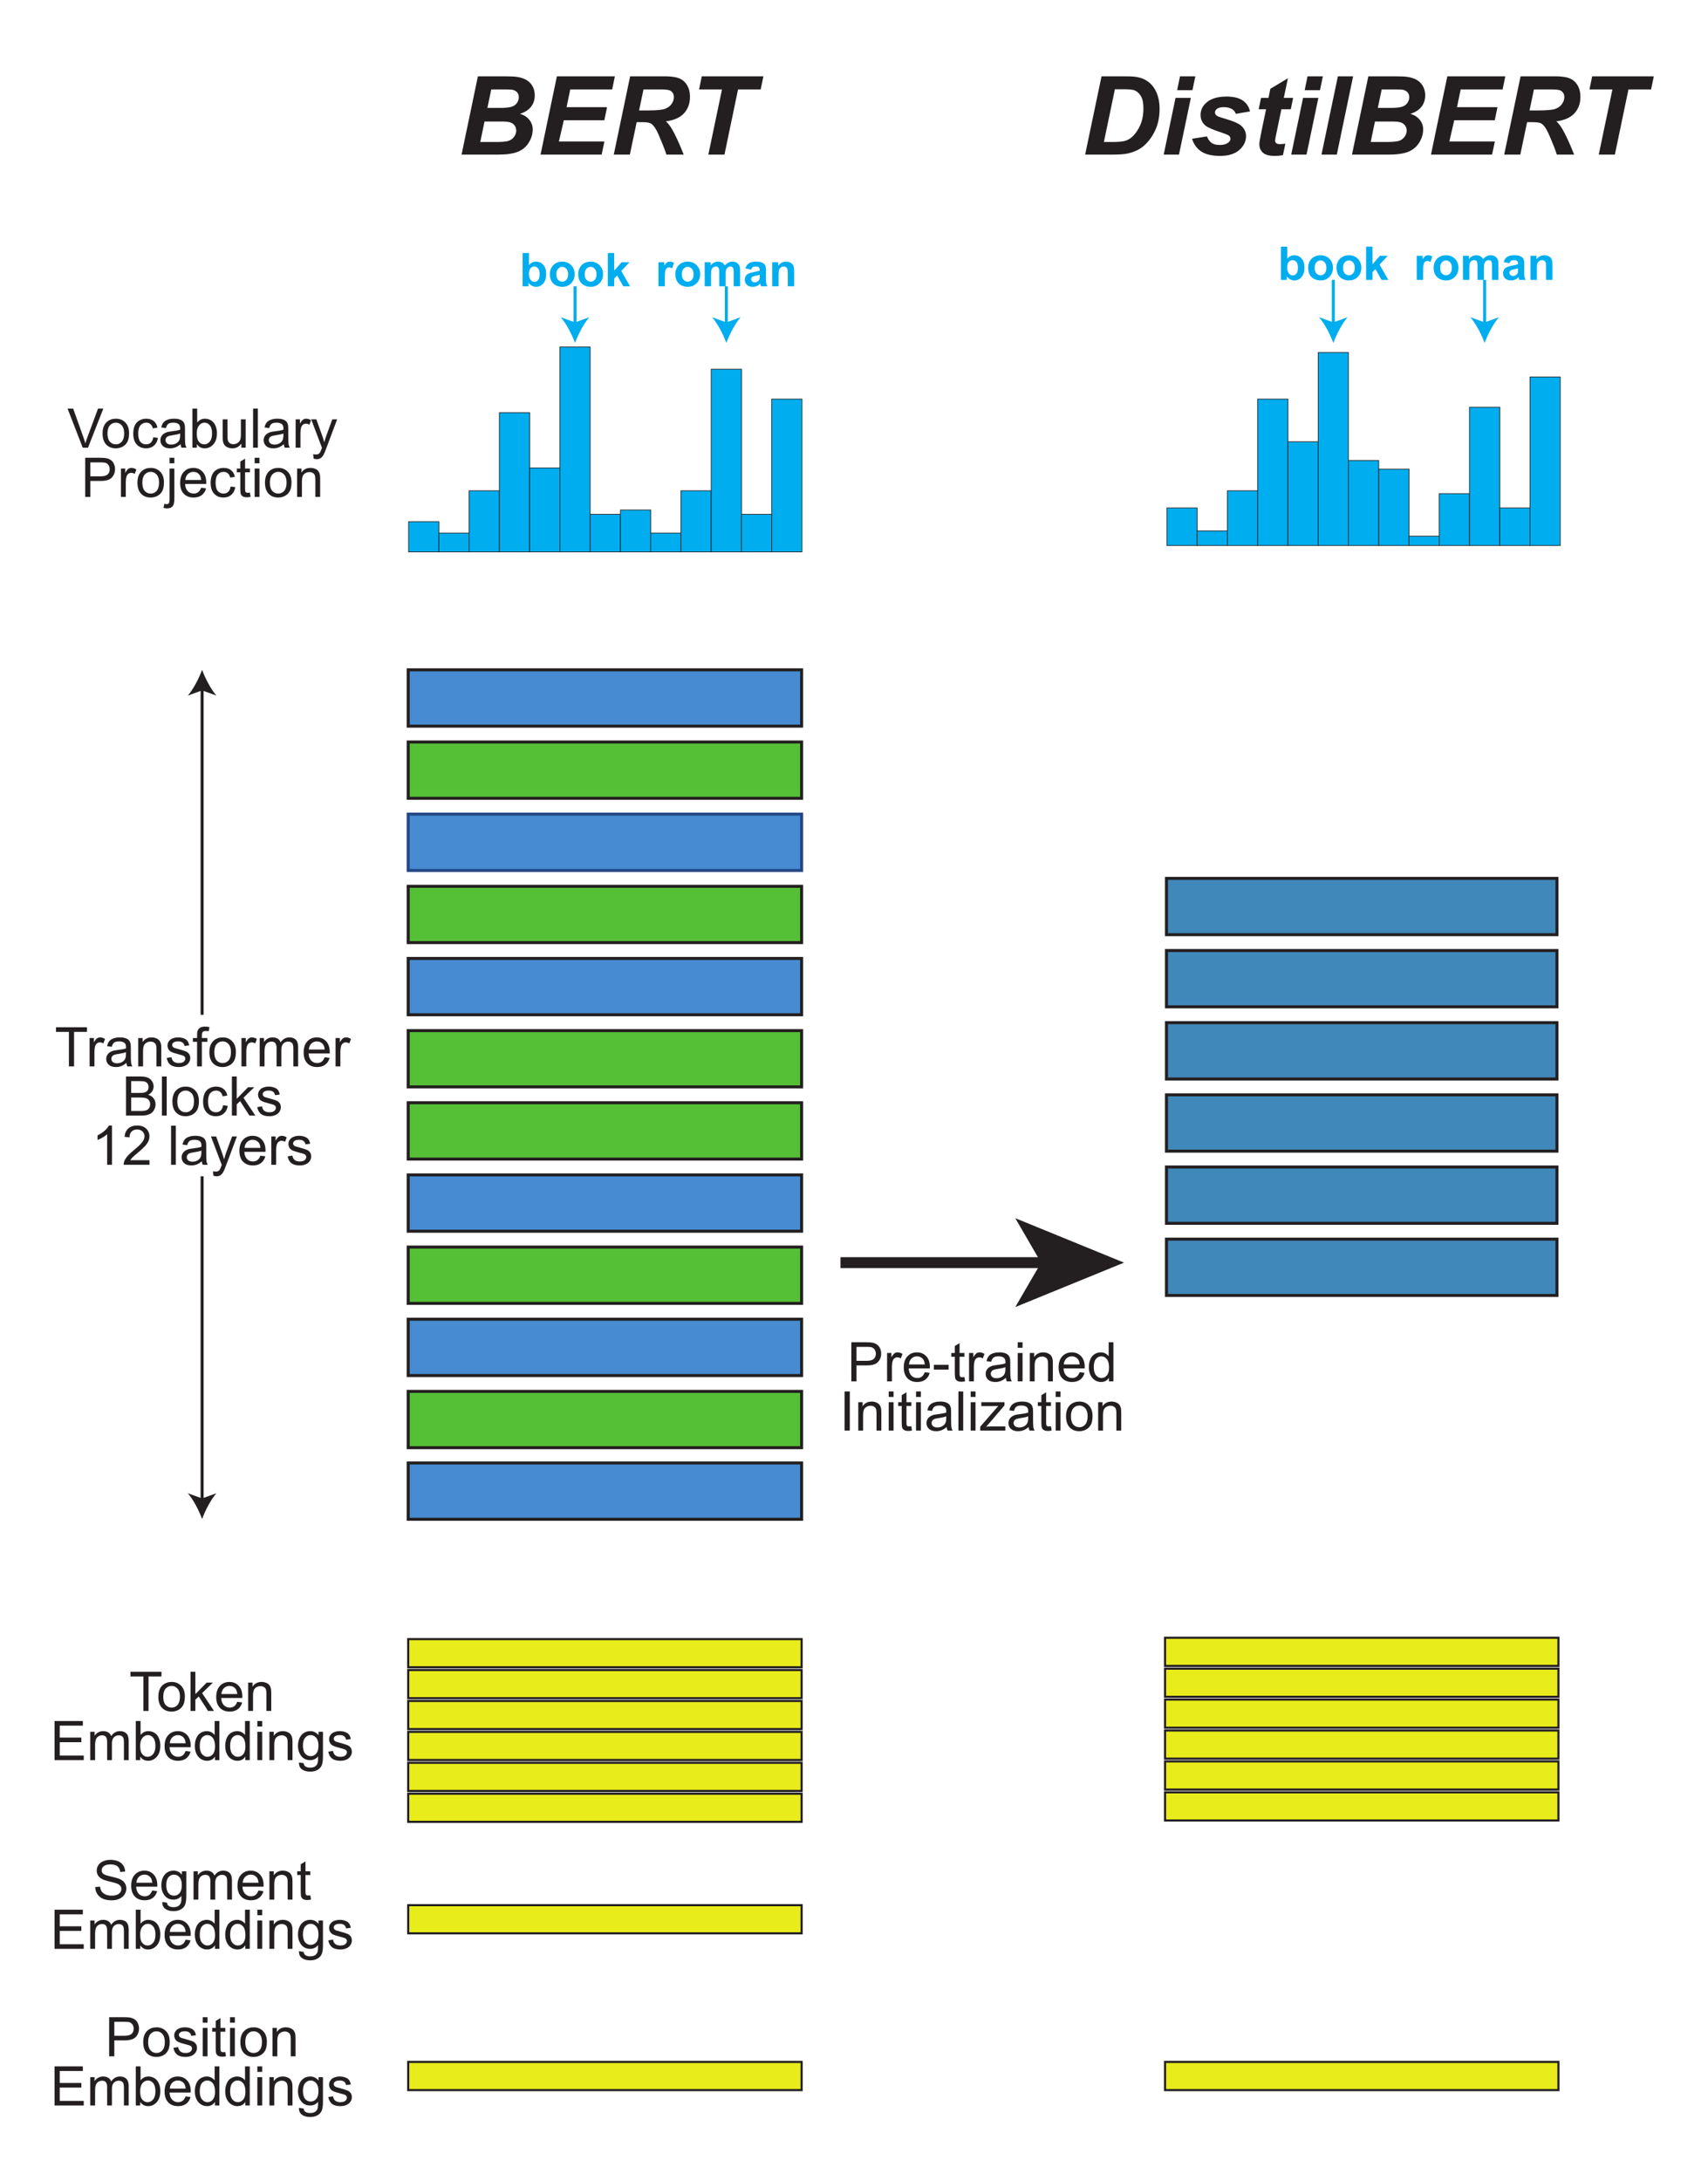 <?xml version="1.0" encoding="UTF-8" standalone="no"?>
<svg
   xmlns:dc="http://purl.org/dc/elements/1.1/"
   xmlns:cc="http://creativecommons.org/ns#"
   xmlns:rdf="http://www.w3.org/1999/02/22-rdf-syntax-ns#"
   xmlns:svg="http://www.w3.org/2000/svg"
   xmlns="http://www.w3.org/2000/svg"
   xmlns:xlink="http://www.w3.org/1999/xlink"
   xmlns:sodipodi="http://sodipodi.sourceforge.net/DTD/sodipodi-0.dtd"
   xmlns:inkscape="http://www.inkscape.org/namespaces/inkscape"
   inkscape:version="1.0beta1 (32d4812, 2019-09-19)"
   sodipodi:docname="2019distilBERT_fig.svg"
   id="svg659"
   version="1.2"
   viewBox="0 0 625.17 797.97"
   height="797.97pt"
   width="625.17pt">
  <sodipodi:namedview
     inkscape:current-layer="svg659"
     inkscape:window-maximized="0"
     inkscape:window-y="23"
     inkscape:window-x="0"
     inkscape:cy="531.97998"
     inkscape:cx="416.77999"
     inkscape:zoom="0.25564872"
     showgrid="false"
     id="namedview661"
     inkscape:window-height="480"
     inkscape:window-width="648"
     inkscape:pageshadow="2"
     inkscape:pageopacity="0"
     guidetolerance="10"
     gridtolerance="10"
     objecttolerance="10"
     borderopacity="1"
     inkscape:document-rotation="0"
     bordercolor="#666666"
     pagecolor="#ffffff" />
  <defs
     id="defs154">
    <g
       id="g152">
      <symbol
         id="glyph0-0"
         overflow="visible">
        <path
           id="path2"
           d="M 2.5 0 L 2.5 -12.5 L 12.5 -12.5 L 12.5 0 Z M 2.812 -0.312 L 12.188 -0.312 L 12.188 -12.188 L 2.812 -12.188 Z M 2.812 -0.312 "
           style="stroke:none;" />
      </symbol>
      <symbol
         id="glyph0-1"
         overflow="visible">
        <path
           id="path5"
           d="M 5.188 0 L 5.188 -12.625 L 0.469 -12.625 L 0.469 -14.312 L 11.812 -14.312 L 11.812 -12.625 L 7.078 -12.625 L 7.078 0 Z M 5.188 0 "
           style="stroke:none;" />
      </symbol>
      <symbol
         id="glyph0-2"
         overflow="visible">
        <path
           id="path8"
           d="M 1.297 0 L 1.297 -10.375 L 2.875 -10.375 L 2.875 -8.797 C 3.281 -9.535 3.656 -10.02 4 -10.25 C 4.344 -10.488 4.719 -10.609 5.125 -10.609 C 5.719 -10.609 6.32 -10.422 6.938 -10.047 L 6.328 -8.406 C 5.898 -8.664 5.473 -8.797 5.047 -8.797 C 4.66 -8.797 4.312 -8.676 4 -8.438 C 3.695 -8.207 3.477 -7.891 3.344 -7.484 C 3.156 -6.859 3.062 -6.176 3.062 -5.438 L 3.062 0 Z M 1.297 0 "
           style="stroke:none;" />
      </symbol>
      <symbol
         id="glyph0-3"
         overflow="visible">
        <path
           id="path11"
           d="M 8.094 -1.281 C 7.438 -0.727 6.805 -0.336 6.203 -0.109 C 5.598 0.117 4.953 0.234 4.266 0.234 C 3.129 0.234 2.254 -0.039 1.641 -0.594 C 1.023 -1.156 0.719 -1.867 0.719 -2.734 C 0.719 -3.242 0.832 -3.707 1.062 -4.125 C 1.301 -4.539 1.609 -4.875 1.984 -5.125 C 2.359 -5.383 2.781 -5.582 3.25 -5.719 C 3.594 -5.801 4.113 -5.891 4.812 -5.984 C 6.227 -6.148 7.27 -6.348 7.938 -6.578 C 7.945 -6.816 7.953 -6.973 7.953 -7.047 C 7.953 -7.754 7.785 -8.258 7.453 -8.562 C 7.004 -8.957 6.336 -9.156 5.453 -9.156 C 4.617 -9.156 4.004 -9.008 3.609 -8.719 C 3.223 -8.426 2.938 -7.91 2.75 -7.172 L 1.031 -7.406 C 1.188 -8.145 1.441 -8.738 1.797 -9.188 C 2.148 -9.645 2.664 -9.992 3.344 -10.234 C 4.02 -10.484 4.805 -10.609 5.703 -10.609 C 6.586 -10.609 7.305 -10.504 7.859 -10.297 C 8.41 -10.086 8.816 -9.82 9.078 -9.5 C 9.336 -9.188 9.52 -8.789 9.625 -8.312 C 9.688 -8.008 9.719 -7.469 9.719 -6.688 L 9.719 -4.344 C 9.719 -2.707 9.754 -1.672 9.828 -1.234 C 9.898 -0.805 10.051 -0.395 10.281 0 L 8.438 0 C 8.258 -0.363 8.145 -0.789 8.094 -1.281 Z M 7.938 -5.203 C 7.301 -4.941 6.344 -4.723 5.062 -4.547 C 4.344 -4.441 3.832 -4.32 3.531 -4.188 C 3.238 -4.062 3.008 -3.875 2.844 -3.625 C 2.676 -3.375 2.594 -3.094 2.594 -2.781 C 2.594 -2.312 2.77 -1.922 3.125 -1.609 C 3.477 -1.297 4 -1.141 4.688 -1.141 C 5.363 -1.141 5.961 -1.285 6.484 -1.578 C 7.016 -1.879 7.406 -2.285 7.656 -2.797 C 7.844 -3.203 7.938 -3.789 7.938 -4.562 Z M 7.938 -5.203 "
           style="stroke:none;" />
      </symbol>
      <symbol
         id="glyph0-4"
         overflow="visible">
        <path
           id="path14"
           d="M 1.312 0 L 1.312 -10.375 L 2.906 -10.375 L 2.906 -8.891 C 3.664 -10.035 4.766 -10.609 6.203 -10.609 C 6.828 -10.609 7.398 -10.492 7.922 -10.266 C 8.453 -10.047 8.848 -9.754 9.109 -9.391 C 9.367 -9.023 9.551 -8.594 9.656 -8.094 C 9.719 -7.758 9.75 -7.188 9.75 -6.375 L 9.75 0 L 7.984 0 L 7.984 -6.312 C 7.984 -7.031 7.914 -7.566 7.781 -7.922 C 7.645 -8.273 7.398 -8.555 7.047 -8.766 C 6.703 -8.973 6.297 -9.078 5.828 -9.078 C 5.078 -9.078 4.43 -8.836 3.891 -8.359 C 3.348 -7.891 3.078 -6.992 3.078 -5.672 L 3.078 0 Z M 1.312 0 "
           style="stroke:none;" />
      </symbol>
      <symbol
         id="glyph0-5"
         overflow="visible">
        <path
           id="path17"
           d="M 0.609 -3.094 L 2.359 -3.375 C 2.453 -2.676 2.723 -2.141 3.172 -1.766 C 3.617 -1.398 4.242 -1.219 5.047 -1.219 C 5.848 -1.219 6.441 -1.379 6.828 -1.703 C 7.223 -2.035 7.422 -2.422 7.422 -2.859 C 7.422 -3.254 7.25 -3.566 6.906 -3.797 C 6.664 -3.953 6.066 -4.148 5.109 -4.391 C 3.816 -4.723 2.922 -5.004 2.422 -5.234 C 1.93 -5.473 1.555 -5.801 1.297 -6.219 C 1.035 -6.645 0.906 -7.113 0.906 -7.625 C 0.906 -8.082 1.008 -8.508 1.219 -8.906 C 1.438 -9.301 1.727 -9.629 2.094 -9.891 C 2.363 -10.086 2.734 -10.254 3.203 -10.391 C 3.68 -10.535 4.191 -10.609 4.734 -10.609 C 5.547 -10.609 6.258 -10.488 6.875 -10.25 C 7.488 -10.02 7.941 -9.703 8.234 -9.297 C 8.523 -8.898 8.727 -8.367 8.844 -7.703 L 7.125 -7.469 C 7.039 -8 6.812 -8.41 6.438 -8.703 C 6.062 -9.004 5.535 -9.156 4.859 -9.156 C 4.047 -9.156 3.469 -9.02 3.125 -8.75 C 2.781 -8.488 2.609 -8.18 2.609 -7.828 C 2.609 -7.598 2.68 -7.391 2.828 -7.203 C 2.961 -7.016 3.188 -6.859 3.5 -6.734 C 3.676 -6.672 4.191 -6.523 5.047 -6.297 C 6.297 -5.961 7.164 -5.688 7.656 -5.469 C 8.145 -5.258 8.531 -4.953 8.812 -4.547 C 9.094 -4.148 9.234 -3.648 9.234 -3.047 C 9.234 -2.461 9.062 -1.91 8.719 -1.391 C 8.375 -0.867 7.879 -0.469 7.234 -0.188 C 6.586 0.094 5.859 0.234 5.047 0.234 C 3.703 0.234 2.676 -0.047 1.969 -0.609 C 1.258 -1.172 0.805 -2 0.609 -3.094 Z M 0.609 -3.094 "
           style="stroke:none;" />
      </symbol>
      <symbol
         id="glyph0-6"
         overflow="visible">
        <path
           id="path20"
           d="M 1.734 0 L 1.734 -9 L 0.188 -9 L 0.188 -10.375 L 1.734 -10.375 L 1.734 -11.469 C 1.734 -12.164 1.797 -12.688 1.922 -13.031 C 2.086 -13.488 2.383 -13.859 2.812 -14.141 C 3.238 -14.422 3.836 -14.562 4.609 -14.562 C 5.109 -14.562 5.656 -14.504 6.25 -14.391 L 5.984 -12.859 C 5.617 -12.922 5.273 -12.953 4.953 -12.953 C 4.422 -12.953 4.039 -12.836 3.812 -12.609 C 3.594 -12.379 3.484 -11.953 3.484 -11.328 L 3.484 -10.375 L 5.516 -10.375 L 5.516 -9 L 3.484 -9 L 3.484 0 Z M 1.734 0 "
           style="stroke:none;" />
      </symbol>
      <symbol
         id="glyph0-7"
         overflow="visible">
        <path
           id="path23"
           d="M 0.672 -5.188 C 0.672 -7.102 1.203 -8.523 2.266 -9.453 C 3.16 -10.223 4.25 -10.609 5.531 -10.609 C 6.957 -10.609 8.117 -10.141 9.016 -9.203 C 9.922 -8.266 10.375 -6.973 10.375 -5.328 C 10.375 -3.992 10.176 -2.941 9.781 -2.172 C 9.383 -1.41 8.801 -0.816 8.031 -0.391 C 7.27 0.023 6.438 0.234 5.531 0.234 C 4.07 0.234 2.895 -0.227 2 -1.156 C 1.113 -2.094 0.672 -3.438 0.672 -5.188 Z M 2.469 -5.188 C 2.469 -3.852 2.754 -2.859 3.328 -2.203 C 3.91 -1.547 4.645 -1.219 5.531 -1.219 C 6.406 -1.219 7.129 -1.547 7.703 -2.203 C 8.285 -2.867 8.578 -3.883 8.578 -5.25 C 8.578 -6.531 8.285 -7.5 7.703 -8.156 C 7.117 -8.82 6.395 -9.156 5.531 -9.156 C 4.645 -9.156 3.91 -8.82 3.328 -8.156 C 2.754 -7.5 2.469 -6.508 2.469 -5.188 Z M 2.469 -5.188 "
           style="stroke:none;" />
      </symbol>
      <symbol
         id="glyph0-8"
         overflow="visible">
        <path
           id="path26"
           d="M 1.312 0 L 1.312 -10.375 L 2.891 -10.375 L 2.891 -8.922 C 3.211 -9.422 3.645 -9.828 4.188 -10.141 C 4.727 -10.453 5.344 -10.609 6.031 -10.609 C 6.801 -10.609 7.43 -10.445 7.922 -10.125 C 8.41 -9.812 8.758 -9.367 8.969 -8.797 C 9.789 -10.004 10.859 -10.609 12.172 -10.609 C 13.203 -10.609 13.992 -10.32 14.547 -9.75 C 15.098 -9.176 15.375 -8.301 15.375 -7.125 L 15.375 0 L 13.625 0 L 13.625 -6.531 C 13.625 -7.238 13.566 -7.742 13.453 -8.047 C 13.336 -8.359 13.129 -8.609 12.828 -8.797 C 12.535 -8.984 12.188 -9.078 11.781 -9.078 C 11.051 -9.078 10.441 -8.832 9.953 -8.344 C 9.473 -7.863 9.234 -7.094 9.234 -6.031 L 9.234 0 L 7.484 0 L 7.484 -6.734 C 7.484 -7.516 7.336 -8.098 7.047 -8.484 C 6.766 -8.879 6.297 -9.078 5.641 -9.078 C 5.148 -9.078 4.691 -8.945 4.266 -8.688 C 3.848 -8.426 3.547 -8.047 3.359 -7.547 C 3.172 -7.047 3.078 -6.32 3.078 -5.375 L 3.078 0 Z M 1.312 0 "
           style="stroke:none;" />
      </symbol>
      <symbol
         id="glyph0-9"
         overflow="visible">
        <path
           id="path29"
           d="M 8.422 -3.344 L 10.234 -3.109 C 9.953 -2.055 9.422 -1.234 8.641 -0.641 C 7.867 -0.055 6.879 0.234 5.672 0.234 C 4.16 0.234 2.957 -0.227 2.062 -1.156 C 1.176 -2.094 0.734 -3.406 0.734 -5.094 C 0.734 -6.844 1.18 -8.195 2.078 -9.156 C 2.973 -10.125 4.141 -10.609 5.578 -10.609 C 6.961 -10.609 8.094 -10.133 8.969 -9.188 C 9.852 -8.25 10.297 -6.922 10.297 -5.203 C 10.297 -5.098 10.289 -4.941 10.281 -4.734 L 2.547 -4.734 C 2.609 -3.598 2.93 -2.727 3.516 -2.125 C 4.098 -1.52 4.82 -1.219 5.688 -1.219 C 6.332 -1.219 6.879 -1.383 7.328 -1.719 C 7.785 -2.062 8.148 -2.602 8.422 -3.344 Z M 2.641 -6.188 L 8.438 -6.188 C 8.363 -7.051 8.145 -7.703 7.781 -8.141 C 7.219 -8.816 6.488 -9.156 5.594 -9.156 C 4.789 -9.156 4.113 -8.883 3.562 -8.344 C 3.008 -7.812 2.703 -7.094 2.641 -6.188 Z M 2.641 -6.188 "
           style="stroke:none;" />
      </symbol>
      <symbol
         id="glyph0-10"
         overflow="visible">
        <path
           id="path32"
           d="M 1.469 0 L 1.469 -14.312 L 6.844 -14.312 C 7.938 -14.312 8.812 -14.164 9.469 -13.875 C 10.125 -13.594 10.641 -13.148 11.016 -12.547 C 11.391 -11.941 11.578 -11.312 11.578 -10.656 C 11.578 -10.039 11.41 -9.461 11.078 -8.922 C 10.754 -8.379 10.254 -7.945 9.578 -7.625 C 10.441 -7.363 11.109 -6.926 11.578 -6.312 C 12.047 -5.707 12.281 -4.988 12.281 -4.156 C 12.281 -3.477 12.133 -2.852 11.844 -2.281 C 11.562 -1.707 11.211 -1.266 10.797 -0.953 C 10.379 -0.641 9.859 -0.398 9.234 -0.234 C 8.609 -0.078 7.836 0 6.922 0 Z M 3.359 -8.297 L 6.453 -8.297 C 7.297 -8.297 7.898 -8.352 8.266 -8.469 C 8.742 -8.613 9.102 -8.848 9.344 -9.172 C 9.594 -9.504 9.719 -9.926 9.719 -10.438 C 9.719 -10.906 9.602 -11.32 9.375 -11.688 C 9.145 -12.051 8.816 -12.297 8.391 -12.422 C 7.973 -12.555 7.25 -12.625 6.219 -12.625 L 3.359 -12.625 Z M 3.359 -1.688 L 6.922 -1.688 C 7.535 -1.688 7.969 -1.711 8.219 -1.766 C 8.656 -1.836 9.02 -1.961 9.312 -2.141 C 9.602 -2.328 9.844 -2.594 10.031 -2.938 C 10.219 -3.289 10.312 -3.695 10.312 -4.156 C 10.312 -4.688 10.176 -5.148 9.906 -5.547 C 9.633 -5.941 9.254 -6.219 8.766 -6.375 C 8.273 -6.531 7.578 -6.609 6.672 -6.609 L 3.359 -6.609 Z M 3.359 -1.688 "
           style="stroke:none;" />
      </symbol>
      <symbol
         id="glyph0-11"
         overflow="visible">
        <path
           id="path35"
           d="M 1.281 0 L 1.281 -14.312 L 3.031 -14.312 L 3.031 0 Z M 1.281 0 "
           style="stroke:none;" />
      </symbol>
      <symbol
         id="glyph0-12"
         overflow="visible">
        <path
           id="path38"
           d="M 8.094 -3.797 L 9.812 -3.578 C 9.625 -2.379 9.141 -1.441 8.359 -0.766 C 7.586 -0.098 6.633 0.234 5.5 0.234 C 4.082 0.234 2.941 -0.227 2.078 -1.156 C 1.211 -2.082 0.781 -3.41 0.781 -5.141 C 0.781 -6.266 0.961 -7.242 1.328 -8.078 C 1.703 -8.922 2.27 -9.551 3.031 -9.969 C 3.789 -10.395 4.617 -10.609 5.516 -10.609 C 6.641 -10.609 7.555 -10.32 8.266 -9.75 C 8.984 -9.176 9.445 -8.367 9.656 -7.328 L 7.938 -7.062 C 7.781 -7.758 7.492 -8.281 7.078 -8.625 C 6.66 -8.977 6.16 -9.156 5.578 -9.156 C 4.691 -9.156 3.973 -8.836 3.422 -8.203 C 2.867 -7.566 2.594 -6.566 2.594 -5.203 C 2.594 -3.805 2.859 -2.789 3.391 -2.156 C 3.922 -1.531 4.617 -1.219 5.484 -1.219 C 6.172 -1.219 6.742 -1.426 7.203 -1.844 C 7.672 -2.27 7.969 -2.922 8.094 -3.797 Z M 8.094 -3.797 "
           style="stroke:none;" />
      </symbol>
      <symbol
         id="glyph0-13"
         overflow="visible">
        <path
           id="path41"
           d="M 1.328 0 L 1.328 -14.312 L 3.094 -14.312 L 3.094 -6.156 L 7.25 -10.375 L 9.516 -10.375 L 5.562 -6.531 L 9.922 0 L 7.75 0 L 4.328 -5.297 L 3.094 -4.109 L 3.094 0 Z M 1.328 0 "
           style="stroke:none;" />
      </symbol>
      <symbol
         id="glyph0-14"
         overflow="visible">
        <path
           id="path44"
           d="M 7.453 0 L 5.688 0 L 5.688 -11.203 C 5.27 -10.797 4.719 -10.391 4.031 -9.984 C 3.344 -9.586 2.723 -9.285 2.172 -9.078 L 2.172 -10.781 C 3.16 -11.238 4.02 -11.797 4.75 -12.453 C 5.488 -13.117 6.008 -13.758 6.312 -14.375 L 7.453 -14.375 Z M 7.453 0 "
           style="stroke:none;" />
      </symbol>
      <symbol
         id="glyph0-15"
         overflow="visible">
        <path
           id="path47"
           d="M 10.062 -1.688 L 10.062 0 L 0.609 0 C 0.598 -0.426 0.664 -0.832 0.812 -1.219 C 1.051 -1.863 1.438 -2.5 1.969 -3.125 C 2.5 -3.75 3.266 -4.473 4.266 -5.297 C 5.828 -6.566 6.879 -7.57 7.422 -8.312 C 7.973 -9.062 8.25 -9.77 8.25 -10.438 C 8.25 -11.133 8 -11.723 7.5 -12.203 C 7 -12.68 6.348 -12.922 5.547 -12.922 C 4.703 -12.922 4.023 -12.664 3.516 -12.156 C 3.004 -11.645 2.75 -10.941 2.75 -10.047 L 0.938 -10.234 C 1.062 -11.578 1.523 -12.602 2.328 -13.312 C 3.141 -14.02 4.227 -14.375 5.594 -14.375 C 6.957 -14.375 8.039 -13.992 8.844 -13.234 C 9.645 -12.473 10.047 -11.531 10.047 -10.406 C 10.047 -9.832 9.926 -9.266 9.688 -8.703 C 9.457 -8.148 9.07 -7.566 8.531 -6.953 C 7.988 -6.348 7.086 -5.508 5.828 -4.438 C 4.766 -3.551 4.082 -2.953 3.781 -2.641 C 3.488 -2.328 3.242 -2.008 3.047 -1.688 Z M 10.062 -1.688 "
           style="stroke:none;" />
      </symbol>
      <symbol
         id="glyph0-16"
         overflow="visible">
        <path
           id="path50"
           d=""
           style="stroke:none;" />
      </symbol>
      <symbol
         id="glyph0-17"
         overflow="visible">
        <path
           id="path53"
           d="M 1.234 4 L 1.047 2.344 C 1.43 2.445 1.766 2.5 2.047 2.5 C 2.441 2.5 2.754 2.43 2.984 2.297 C 3.223 2.172 3.414 1.992 3.562 1.766 C 3.676 1.586 3.859 1.148 4.109 0.453 C 4.141 0.348 4.191 0.203 4.266 0.016 L 0.328 -10.375 L 2.219 -10.375 L 4.375 -4.359 C 4.656 -3.598 4.906 -2.801 5.125 -1.969 C 5.332 -2.77 5.57 -3.555 5.844 -4.328 L 8.062 -10.375 L 9.828 -10.375 L 5.875 0.172 C 5.457 1.316 5.129 2.102 4.891 2.531 C 4.578 3.113 4.219 3.535 3.812 3.797 C 3.414 4.066 2.938 4.203 2.375 4.203 C 2.031 4.203 1.648 4.133 1.234 4 Z M 1.234 4 "
           style="stroke:none;" />
      </symbol>
      <symbol
         id="glyph0-18"
         overflow="visible">
        <path
           id="path56"
           d="M 1.578 0 L 1.578 -14.312 L 11.938 -14.312 L 11.938 -12.625 L 3.484 -12.625 L 3.484 -8.25 L 11.391 -8.25 L 11.391 -6.562 L 3.484 -6.562 L 3.484 -1.688 L 12.266 -1.688 L 12.266 0 Z M 1.578 0 "
           style="stroke:none;" />
      </symbol>
      <symbol
         id="glyph0-19"
         overflow="visible">
        <path
           id="path59"
           d="M 2.938 0 L 1.312 0 L 1.312 -14.312 L 3.062 -14.312 L 3.062 -9.203 C 3.812 -10.141 4.758 -10.609 5.906 -10.609 C 6.539 -10.609 7.145 -10.477 7.719 -10.219 C 8.289 -9.957 8.758 -9.594 9.125 -9.125 C 9.488 -8.664 9.773 -8.109 9.984 -7.453 C 10.191 -6.797 10.297 -6.094 10.297 -5.344 C 10.297 -3.562 9.859 -2.188 8.984 -1.219 C 8.109 -0.25 7.055 0.234 5.828 0.234 C 4.598 0.234 3.633 -0.273 2.938 -1.297 Z M 2.922 -5.266 C 2.922 -4.023 3.086 -3.125 3.422 -2.562 C 3.984 -1.664 4.734 -1.219 5.672 -1.219 C 6.441 -1.219 7.102 -1.551 7.656 -2.219 C 8.219 -2.883 8.5 -3.879 8.5 -5.203 C 8.5 -6.555 8.227 -7.551 7.688 -8.188 C 7.156 -8.832 6.508 -9.156 5.75 -9.156 C 4.977 -9.156 4.312 -8.82 3.75 -8.156 C 3.195 -7.488 2.922 -6.523 2.922 -5.266 Z M 2.922 -5.266 "
           style="stroke:none;" />
      </symbol>
      <symbol
         id="glyph0-20"
         overflow="visible">
        <path
           id="path62"
           d="M 8.047 0 L 8.047 -1.312 C 7.391 -0.281 6.422 0.234 5.141 0.234 C 4.316 0.234 3.555 0.004 2.859 -0.453 C 2.172 -0.91 1.633 -1.547 1.25 -2.359 C 0.875 -3.172 0.688 -4.109 0.688 -5.172 C 0.688 -6.211 0.859 -7.156 1.203 -8 C 1.547 -8.844 2.062 -9.488 2.75 -9.938 C 3.445 -10.383 4.219 -10.609 5.062 -10.609 C 5.688 -10.609 6.242 -10.473 6.734 -10.203 C 7.223 -9.941 7.625 -9.602 7.938 -9.188 L 7.938 -14.312 L 9.672 -14.312 L 9.672 0 Z M 2.484 -5.172 C 2.484 -3.848 2.766 -2.859 3.328 -2.203 C 3.891 -1.547 4.551 -1.219 5.312 -1.219 C 6.082 -1.219 6.734 -1.531 7.266 -2.156 C 7.805 -2.781 8.078 -3.738 8.078 -5.031 C 8.078 -6.445 7.801 -7.488 7.25 -8.156 C 6.707 -8.82 6.035 -9.156 5.234 -9.156 C 4.453 -9.156 3.797 -8.832 3.266 -8.188 C 2.742 -7.551 2.484 -6.547 2.484 -5.172 Z M 2.484 -5.172 "
           style="stroke:none;" />
      </symbol>
      <symbol
         id="glyph0-21"
         overflow="visible">
        <path
           id="path65"
           d="M 1.328 -12.297 L 1.328 -14.312 L 3.094 -14.312 L 3.094 -12.297 Z M 1.328 0 L 1.328 -10.375 L 3.094 -10.375 L 3.094 0 Z M 1.328 0 "
           style="stroke:none;" />
      </symbol>
      <symbol
         id="glyph0-22"
         overflow="visible">
        <path
           id="path68"
           d="M 1 0.859 L 2.703 1.109 C 2.773 1.641 2.973 2.023 3.297 2.266 C 3.734 2.586 4.332 2.75 5.094 2.75 C 5.906 2.75 6.531 2.586 6.969 2.266 C 7.414 1.941 7.719 1.488 7.875 0.906 C 7.969 0.539 8.008 -0.211 8 -1.359 C 7.227 -0.453 6.27 0 5.125 0 C 3.695 0 2.594 -0.516 1.812 -1.547 C 1.031 -2.578 0.641 -3.812 0.641 -5.25 C 0.641 -6.238 0.816 -7.148 1.172 -7.984 C 1.535 -8.816 2.055 -9.461 2.734 -9.922 C 3.422 -10.379 4.223 -10.609 5.141 -10.609 C 6.359 -10.609 7.367 -10.113 8.172 -9.125 L 8.172 -10.375 L 9.781 -10.375 L 9.781 -1.406 C 9.781 0.207 9.613 1.348 9.281 2.016 C 8.957 2.691 8.438 3.223 7.719 3.609 C 7.008 4.004 6.133 4.203 5.094 4.203 C 3.863 4.203 2.863 3.926 2.094 3.375 C 1.332 2.82 0.969 1.984 1 0.859 Z M 2.453 -5.375 C 2.453 -4.008 2.723 -3.016 3.266 -2.391 C 3.805 -1.766 4.484 -1.453 5.297 -1.453 C 6.098 -1.453 6.77 -1.766 7.312 -2.391 C 7.863 -3.016 8.141 -3.988 8.141 -5.312 C 8.141 -6.582 7.859 -7.539 7.297 -8.188 C 6.734 -8.832 6.055 -9.156 5.266 -9.156 C 4.484 -9.156 3.816 -8.836 3.266 -8.203 C 2.723 -7.566 2.453 -6.625 2.453 -5.375 Z M 2.453 -5.375 "
           style="stroke:none;" />
      </symbol>
      <symbol
         id="glyph0-23"
         overflow="visible">
        <path
           id="path71"
           d="M 0.906 -4.594 L 2.688 -4.75 C 2.77 -4.039 2.961 -3.457 3.266 -3 C 3.578 -2.539 4.055 -2.164 4.703 -1.875 C 5.359 -1.594 6.098 -1.453 6.922 -1.453 C 7.641 -1.453 8.273 -1.555 8.828 -1.766 C 9.379 -1.984 9.789 -2.281 10.062 -2.656 C 10.332 -3.031 10.469 -3.441 10.469 -3.891 C 10.469 -4.336 10.336 -4.727 10.078 -5.062 C 9.816 -5.395 9.391 -5.676 8.797 -5.906 C 8.41 -6.062 7.555 -6.297 6.234 -6.609 C 4.922 -6.922 4.004 -7.219 3.484 -7.5 C 2.797 -7.852 2.285 -8.297 1.953 -8.828 C 1.617 -9.359 1.453 -9.953 1.453 -10.609 C 1.453 -11.336 1.656 -12.016 2.062 -12.641 C 2.469 -13.266 3.066 -13.738 3.859 -14.062 C 4.648 -14.395 5.523 -14.562 6.484 -14.562 C 7.547 -14.562 8.484 -14.391 9.297 -14.047 C 10.109 -13.703 10.727 -13.195 11.156 -12.531 C 11.594 -11.875 11.828 -11.125 11.859 -10.281 L 10.047 -10.141 C 9.953 -11.047 9.625 -11.727 9.062 -12.188 C 8.5 -12.656 7.664 -12.891 6.562 -12.891 C 5.414 -12.891 4.578 -12.676 4.047 -12.25 C 3.523 -11.832 3.266 -11.332 3.266 -10.75 C 3.266 -10.227 3.453 -9.801 3.828 -9.469 C 4.191 -9.133 5.145 -8.797 6.688 -8.453 C 8.227 -8.109 9.285 -7.805 9.859 -7.547 C 10.691 -7.16 11.305 -6.672 11.703 -6.078 C 12.098 -5.492 12.297 -4.816 12.297 -4.047 C 12.297 -3.285 12.078 -2.566 11.641 -1.891 C 11.203 -1.211 10.57 -0.688 9.75 -0.312 C 8.938 0.062 8.02 0.25 7 0.25 C 5.707 0.25 4.625 0.062 3.75 -0.312 C 2.875 -0.695 2.188 -1.27 1.688 -2.031 C 1.188 -2.789 0.926 -3.645 0.906 -4.594 Z M 0.906 -4.594 "
           style="stroke:none;" />
      </symbol>
      <symbol
         id="glyph0-24"
         overflow="visible">
        <path
           id="path74"
           d="M 5.156 -1.578 L 5.406 -0.016 C 4.914 0.086 4.473 0.141 4.078 0.141 C 3.441 0.141 2.945 0.039 2.594 -0.156 C 2.25 -0.363 2.004 -0.629 1.859 -0.953 C 1.711 -1.285 1.641 -1.977 1.641 -3.031 L 1.641 -9 L 0.359 -9 L 0.359 -10.375 L 1.641 -10.375 L 1.641 -12.938 L 3.391 -14 L 3.391 -10.375 L 5.156 -10.375 L 5.156 -9 L 3.391 -9 L 3.391 -2.938 C 3.391 -2.438 3.422 -2.113 3.484 -1.969 C 3.547 -1.832 3.645 -1.719 3.781 -1.625 C 3.926 -1.539 4.129 -1.5 4.391 -1.5 C 4.578 -1.5 4.832 -1.523 5.156 -1.578 Z M 5.156 -1.578 "
           style="stroke:none;" />
      </symbol>
      <symbol
         id="glyph0-25"
         overflow="visible">
        <path
           id="path77"
           d="M 1.547 0 L 1.547 -14.312 L 6.938 -14.312 C 7.895 -14.312 8.625 -14.27 9.125 -14.188 C 9.82 -14.062 10.41 -13.832 10.891 -13.5 C 11.367 -13.176 11.75 -12.719 12.031 -12.125 C 12.32 -11.531 12.469 -10.879 12.469 -10.172 C 12.469 -8.953 12.078 -7.922 11.297 -7.078 C 10.523 -6.242 9.129 -5.828 7.109 -5.828 L 3.438 -5.828 L 3.438 0 Z M 3.438 -7.516 L 7.141 -7.516 C 8.359 -7.516 9.223 -7.738 9.734 -8.188 C 10.254 -8.645 10.516 -9.289 10.516 -10.125 C 10.516 -10.719 10.363 -11.227 10.062 -11.656 C 9.758 -12.082 9.363 -12.363 8.875 -12.5 C 8.551 -12.582 7.957 -12.625 7.094 -12.625 L 3.438 -12.625 Z M 3.438 -7.516 "
           style="stroke:none;" />
      </symbol>
      <symbol
         id="glyph0-26"
         overflow="visible">
        <path
           id="path80"
           d="M 0.641 -4.297 L 0.641 -6.062 L 6.031 -6.062 L 6.031 -4.297 Z M 0.641 -4.297 "
           style="stroke:none;" />
      </symbol>
      <symbol
         id="glyph0-27"
         overflow="visible">
        <path
           id="path83"
           d="M 1.859 0 L 1.859 -14.312 L 3.766 -14.312 L 3.766 0 Z M 1.859 0 "
           style="stroke:none;" />
      </symbol>
      <symbol
         id="glyph0-28"
         overflow="visible">
        <path
           id="path86"
           d="M 0.391 0 L 0.391 -1.422 L 7 -9 C 6.25 -8.969 5.586 -8.953 5.016 -8.953 L 0.781 -8.953 L 0.781 -10.375 L 9.266 -10.375 L 9.266 -9.203 L 3.641 -2.625 L 2.562 -1.422 C 3.344 -1.484 4.082 -1.516 4.781 -1.516 L 9.578 -1.516 L 9.578 0 Z M 0.391 0 "
           style="stroke:none;" />
      </symbol>
      <symbol
         id="glyph0-29"
         overflow="visible">
        <path
           id="path89"
           d="M 5.641 0 L 0.094 -14.312 L 2.141 -14.312 L 5.859 -3.922 C 6.16 -3.086 6.41 -2.305 6.609 -1.578 C 6.828 -2.359 7.086 -3.141 7.391 -3.922 L 11.25 -14.312 L 13.188 -14.312 L 7.578 0 Z M 5.641 0 "
           style="stroke:none;" />
      </symbol>
      <symbol
         id="glyph0-30"
         overflow="visible">
        <path
           id="path92"
           d="M 8.109 0 L 8.109 -1.531 C 7.305 -0.352 6.211 0.234 4.828 0.234 C 4.211 0.234 3.641 0.117 3.109 -0.109 C 2.578 -0.348 2.18 -0.645 1.922 -1 C 1.672 -1.352 1.492 -1.789 1.391 -2.312 C 1.316 -2.656 1.281 -3.203 1.281 -3.953 L 1.281 -10.375 L 3.031 -10.375 L 3.031 -4.625 C 3.031 -3.707 3.066 -3.086 3.141 -2.766 C 3.254 -2.305 3.488 -1.941 3.844 -1.672 C 4.207 -1.41 4.648 -1.281 5.172 -1.281 C 5.703 -1.281 6.195 -1.414 6.656 -1.688 C 7.125 -1.957 7.453 -2.32 7.641 -2.781 C 7.836 -3.25 7.938 -3.926 7.938 -4.812 L 7.938 -10.375 L 9.688 -10.375 L 9.688 0 Z M 8.109 0 "
           style="stroke:none;" />
      </symbol>
      <symbol
         id="glyph0-31"
         overflow="visible">
        <path
           id="path95"
           d="M 1.312 -12.281 L 1.312 -14.312 L 3.062 -14.312 L 3.062 -12.281 Z M -0.922 4.031 L -0.594 2.531 C -0.238 2.625 0.039 2.672 0.25 2.672 C 0.602 2.672 0.867 2.551 1.047 2.312 C 1.223 2.07 1.312 1.477 1.312 0.531 L 1.312 -10.375 L 3.062 -10.375 L 3.062 0.562 C 3.062 1.844 2.895 2.734 2.562 3.234 C 2.145 3.879 1.441 4.203 0.453 4.203 C -0.016 4.203 -0.473 4.145 -0.922 4.031 Z M -0.922 4.031 "
           style="stroke:none;" />
      </symbol>
      <symbol
         id="glyph1-0"
         overflow="visible">
        <path
           id="path98"
           d="M 5 0 L 5 -25 L 25 -25 L 25 0 Z M 5.625 -0.625 L 24.375 -0.625 L 24.375 -24.375 L 5.625 -24.375 Z M 5.625 -0.625 "
           style="stroke:none;" />
      </symbol>
      <symbol
         id="glyph1-1"
         overflow="visible">
        <path
           id="path101"
           d="M 1.609 0 L 7.594 -28.641 L 17.391 -28.641 C 19.504 -28.641 20.988 -28.57 21.844 -28.438 C 23.25 -28.238 24.438 -27.848 25.406 -27.266 C 26.383 -26.68 27.129 -25.898 27.641 -24.922 C 28.148 -23.941 28.406 -22.863 28.406 -21.688 C 28.406 -20.094 27.961 -18.711 27.078 -17.547 C 26.191 -16.379 24.82 -15.5 22.969 -14.906 C 24.438 -14.5 25.582 -13.773 26.406 -12.734 C 27.238 -11.703 27.656 -10.535 27.656 -9.234 C 27.656 -7.516 27.164 -5.883 26.188 -4.344 C 25.219 -2.801 23.875 -1.691 22.156 -1.016 C 20.438 -0.336 18.082 0 15.094 0 Z M 11.062 -17.078 L 15.547 -17.078 C 17.566 -17.078 19.02 -17.219 19.906 -17.5 C 20.789 -17.789 21.453 -18.258 21.891 -18.906 C 22.336 -19.562 22.562 -20.258 22.562 -21 C 22.562 -21.727 22.352 -22.328 21.938 -22.797 C 21.52 -23.266 20.926 -23.578 20.156 -23.734 C 19.727 -23.805 18.691 -23.844 17.047 -23.844 L 12.484 -23.844 Z M 8.453 -4.609 L 14.141 -4.609 C 16.523 -4.609 18.125 -4.758 18.938 -5.062 C 19.75 -5.375 20.398 -5.879 20.891 -6.578 C 21.379 -7.285 21.625 -8.031 21.625 -8.812 C 21.625 -9.758 21.27 -10.539 20.562 -11.156 C 19.863 -11.781 18.691 -12.094 17.047 -12.094 L 10.016 -12.094 Z M 8.453 -4.609 "
           style="stroke:none;" />
      </symbol>
      <symbol
         id="glyph1-2"
         overflow="visible">
        <path
           id="path104"
           d="M 1.641 0 L 7.625 -28.641 L 28.844 -28.641 L 27.859 -23.844 L 12.516 -23.844 L 11.156 -17.344 L 25.984 -17.344 L 24.984 -12.562 L 10.156 -12.562 L 8.359 -4.781 L 25.016 -4.781 L 24 0 Z M 1.641 0 "
           style="stroke:none;" />
      </symbol>
      <symbol
         id="glyph1-3"
         overflow="visible">
        <path
           id="path107"
           d="M 7.656 0 L 1.766 0 L 7.75 -28.641 L 20.469 -28.641 C 22.656 -28.641 24.359 -28.41 25.578 -27.953 C 26.797 -27.504 27.781 -26.68 28.531 -25.484 C 29.281 -24.285 29.656 -22.836 29.656 -21.141 C 29.656 -18.703 28.926 -16.691 27.469 -15.109 C 26.008 -13.523 23.801 -12.547 20.844 -12.172 C 21.594 -11.492 22.301 -10.602 22.969 -9.5 C 24.281 -7.258 25.742 -4.094 27.359 0 L 21.031 0 C 20.531 -1.613 19.535 -4.133 18.047 -7.562 C 17.242 -9.406 16.383 -10.648 15.469 -11.297 C 14.906 -11.672 13.93 -11.859 12.547 -11.859 L 10.141 -11.859 Z M 11.031 -16.156 L 14.156 -16.156 C 17.32 -16.156 19.422 -16.344 20.453 -16.719 C 21.492 -17.094 22.305 -17.68 22.891 -18.484 C 23.473 -19.297 23.766 -20.145 23.766 -21.031 C 23.766 -22.07 23.344 -22.852 22.5 -23.375 C 21.977 -23.688 20.852 -23.844 19.125 -23.844 L 12.641 -23.844 Z M 11.031 -16.156 "
           style="stroke:none;" />
      </symbol>
      <symbol
         id="glyph1-4"
         overflow="visible">
        <path
           id="path110"
           d="M 14.109 0 L 8.203 0 L 13.203 -23.844 L 4.812 -23.844 L 5.797 -28.641 L 28.359 -28.641 L 27.359 -23.844 L 19.078 -23.844 Z M 14.109 0 "
           style="stroke:none;" />
      </symbol>
      <symbol
         id="glyph1-5"
         overflow="visible">
        <path
           id="path113"
           d="M 1.734 0 L 7.734 -28.641 L 15.453 -28.641 C 17.598 -28.641 18.973 -28.602 19.578 -28.531 C 20.754 -28.414 21.805 -28.176 22.734 -27.812 C 23.672 -27.445 24.52 -26.938 25.281 -26.281 C 26.039 -25.625 26.695 -24.832 27.25 -23.906 C 27.812 -22.977 28.238 -21.91 28.531 -20.703 C 28.832 -19.504 28.984 -18.191 28.984 -16.766 C 28.984 -13.672 28.395 -10.93 27.219 -8.547 C 26.039 -6.16 24.562 -4.266 22.781 -2.859 C 21.406 -1.766 19.641 -0.957 17.484 -0.438 C 16.254 -0.145 14.375 0 11.844 0 Z M 8.594 -4.609 L 11.578 -4.609 C 13.742 -4.609 15.312 -4.738 16.281 -5 C 17.25 -5.27 18.141 -5.77 18.953 -6.5 C 20.109 -7.562 21.082 -8.969 21.875 -10.719 C 22.664 -12.477 23.062 -14.551 23.062 -16.938 C 23.062 -18.969 22.734 -20.492 22.078 -21.516 C 21.422 -22.535 20.613 -23.219 19.656 -23.562 C 18.977 -23.789 17.77 -23.906 16.031 -23.906 L 12.625 -23.906 Z M 8.594 -4.609 "
           style="stroke:none;" />
      </symbol>
      <symbol
         id="glyph1-6"
         overflow="visible">
        <path
           id="path116"
           d="M 7.578 -28.641 L 13.188 -28.641 L 12.125 -23.562 L 6.531 -23.562 Z M 5.938 -20.75 L 11.547 -20.75 L 7.203 0 L 1.609 0 Z M 5.938 -20.75 "
           style="stroke:none;" />
      </symbol>
      <symbol
         id="glyph1-7"
         overflow="visible">
        <path
           id="path119"
           d="M 0.875 -5.797 L 6.312 -6.656 C 6.789 -5.508 7.391 -4.695 8.109 -4.219 C 8.828 -3.75 9.801 -3.516 11.031 -3.516 C 12.312 -3.516 13.336 -3.801 14.109 -4.375 C 14.641 -4.77 14.906 -5.242 14.906 -5.797 C 14.906 -6.18 14.77 -6.52 14.5 -6.812 C 14.207 -7.102 13.43 -7.457 12.172 -7.875 C 8.785 -8.988 6.688 -9.875 5.875 -10.531 C 4.613 -11.539 3.984 -12.867 3.984 -14.516 C 3.984 -16.148 4.598 -17.562 5.828 -18.75 C 7.523 -20.406 10.055 -21.234 13.422 -21.234 C 16.086 -21.234 18.102 -20.742 19.469 -19.766 C 20.844 -18.785 21.711 -17.461 22.078 -15.797 L 16.891 -14.906 C 16.617 -15.656 16.176 -16.223 15.562 -16.609 C 14.727 -17.109 13.727 -17.359 12.562 -17.359 C 11.383 -17.359 10.539 -17.16 10.031 -16.766 C 9.52 -16.379 9.266 -15.938 9.266 -15.438 C 9.266 -14.914 9.523 -14.484 10.047 -14.141 C 10.367 -13.93 11.414 -13.566 13.188 -13.047 C 15.914 -12.254 17.742 -11.473 18.672 -10.703 C 19.973 -9.617 20.625 -8.316 20.625 -6.797 C 20.625 -4.828 19.797 -3.117 18.141 -1.672 C 16.492 -0.234 14.164 0.484 11.156 0.484 C 8.156 0.484 5.836 -0.062 4.203 -1.156 C 2.578 -2.258 1.469 -3.805 0.875 -5.797 Z M 0.875 -5.797 "
           style="stroke:none;" />
      </symbol>
      <symbol
         id="glyph1-8"
         overflow="visible">
        <path
           id="path122"
           d="M 3.016 -16.578 L 3.875 -20.75 L 6.609 -20.75 L 7.281 -24.062 L 13.719 -27.938 L 12.203 -20.75 L 15.625 -20.75 L 14.766 -16.578 L 11.328 -16.578 L 9.516 -7.891 C 9.191 -6.316 9.031 -5.422 9.031 -5.203 C 9.031 -4.766 9.164 -4.426 9.438 -4.188 C 9.707 -3.945 10.203 -3.828 10.922 -3.828 C 11.172 -3.828 11.789 -3.875 12.781 -3.969 L 11.891 0.203 C 10.93 0.391 9.941 0.484 8.922 0.484 C 6.941 0.484 5.504 0.102 4.609 -0.656 C 3.711 -1.414 3.266 -2.473 3.266 -3.828 C 3.266 -4.461 3.504 -5.938 3.984 -8.25 L 5.719 -16.578 Z M 3.016 -16.578 "
           style="stroke:none;" />
      </symbol>
      <symbol
         id="glyph1-9"
         overflow="visible">
        <path
           id="path125"
           d="M 1.562 0 L 7.562 -28.641 L 13.141 -28.641 L 7.172 0 Z M 1.562 0 "
           style="stroke:none;" />
      </symbol>
      <symbol
         id="glyph2-0"
         overflow="visible">
        <path
           id="path128"
           d="M 2.125 0 L 2.125 -10.625 L 10.625 -10.625 L 10.625 0 Z M 2.391 -0.266 L 10.359 -0.266 L 10.359 -10.359 L 2.391 -10.359 Z M 2.391 -0.266 "
           style="stroke:none;" />
      </symbol>
      <symbol
         id="glyph2-1"
         overflow="visible">
        <path
           id="path131"
           d="M 1.125 0 L 1.125 -12.172 L 3.453 -12.172 L 3.453 -7.781 C 4.172 -8.602 5.023 -9.016 6.016 -9.016 C 7.086 -9.016 7.973 -8.625 8.672 -7.844 C 9.379 -7.07 9.734 -5.957 9.734 -4.5 C 9.734 -2.988 9.375 -1.828 8.656 -1.016 C 7.938 -0.203 7.066 0.203 6.047 0.203 C 5.535 0.203 5.035 0.078 4.547 -0.172 C 4.055 -0.43 3.633 -0.805 3.281 -1.297 L 3.281 0 Z M 3.438 -4.594 C 3.438 -3.688 3.582 -3.016 3.875 -2.578 C 4.27 -1.953 4.805 -1.641 5.484 -1.641 C 5.992 -1.641 6.43 -1.859 6.797 -2.297 C 7.16 -2.742 7.344 -3.441 7.344 -4.391 C 7.344 -5.391 7.16 -6.113 6.797 -6.562 C 6.43 -7.008 5.961 -7.234 5.391 -7.234 C 4.828 -7.234 4.359 -7.016 3.984 -6.578 C 3.617 -6.141 3.438 -5.477 3.438 -4.594 Z M 3.438 -4.594 "
           style="stroke:none;" />
      </symbol>
      <symbol
         id="glyph2-2"
         overflow="visible">
        <path
           id="path134"
           d="M 0.688 -4.531 C 0.688 -5.301 0.875 -6.051 1.25 -6.781 C 1.633 -7.508 2.176 -8.062 2.875 -8.438 C 3.57 -8.82 4.352 -9.016 5.219 -9.016 C 6.551 -9.016 7.645 -8.582 8.5 -7.719 C 9.352 -6.852 9.781 -5.758 9.781 -4.438 C 9.781 -3.102 9.348 -1.992 8.484 -1.109 C 7.629 -0.234 6.547 0.203 5.234 0.203 C 4.43 0.203 3.66 0.02 2.922 -0.344 C 2.191 -0.707 1.633 -1.242 1.25 -1.953 C 0.875 -2.66 0.688 -3.52 0.688 -4.531 Z M 3.078 -4.406 C 3.078 -3.531 3.281 -2.859 3.688 -2.391 C 4.102 -1.93 4.617 -1.703 5.234 -1.703 C 5.836 -1.703 6.344 -1.93 6.75 -2.391 C 7.164 -2.859 7.375 -3.535 7.375 -4.422 C 7.375 -5.285 7.164 -5.945 6.75 -6.406 C 6.344 -6.875 5.836 -7.109 5.234 -7.109 C 4.617 -7.109 4.102 -6.875 3.688 -6.406 C 3.281 -5.945 3.078 -5.281 3.078 -4.406 Z M 3.078 -4.406 "
           style="stroke:none;" />
      </symbol>
      <symbol
         id="glyph2-3"
         overflow="visible">
        <path
           id="path137"
           d="M 1.141 0 L 1.141 -12.172 L 3.469 -12.172 L 3.469 -5.719 L 6.203 -8.812 L 9.078 -8.812 L 6.062 -5.594 L 9.281 0 L 6.781 0 L 4.562 -3.953 L 3.469 -2.828 L 3.469 0 Z M 1.141 0 "
           style="stroke:none;" />
      </symbol>
      <symbol
         id="glyph2-4"
         overflow="visible">
        <path
           id="path140"
           d="M 3.453 0 L 1.125 0 L 1.125 -8.812 L 3.281 -8.812 L 3.281 -7.562 C 3.656 -8.156 3.988 -8.547 4.281 -8.734 C 4.582 -8.922 4.922 -9.016 5.297 -9.016 C 5.828 -9.016 6.336 -8.867 6.828 -8.578 L 6.109 -6.547 C 5.711 -6.797 5.348 -6.922 5.016 -6.922 C 4.691 -6.922 4.414 -6.832 4.188 -6.656 C 3.957 -6.477 3.773 -6.148 3.641 -5.672 C 3.516 -5.203 3.453 -4.219 3.453 -2.719 Z M 3.453 0 "
           style="stroke:none;" />
      </symbol>
      <symbol
         id="glyph2-5"
         overflow="visible">
        <path
           id="path143"
           d="M 1.047 -8.812 L 3.203 -8.812 L 3.203 -7.609 C 3.961 -8.547 4.875 -9.016 5.938 -9.016 C 6.508 -9.016 7 -8.895 7.406 -8.656 C 7.82 -8.426 8.164 -8.078 8.438 -7.609 C 8.82 -8.078 9.238 -8.426 9.688 -8.656 C 10.133 -8.895 10.613 -9.016 11.125 -9.016 C 11.77 -9.016 12.316 -8.879 12.766 -8.609 C 13.211 -8.348 13.547 -7.969 13.766 -7.469 C 13.93 -7.082 14.016 -6.473 14.016 -5.641 L 14.016 0 L 11.672 0 L 11.672 -5.031 C 11.672 -5.906 11.594 -6.473 11.438 -6.734 C 11.219 -7.066 10.883 -7.234 10.438 -7.234 C 10.113 -7.234 9.805 -7.129 9.516 -6.922 C 9.234 -6.723 9.023 -6.43 8.891 -6.047 C 8.766 -5.672 8.703 -5.066 8.703 -4.234 L 8.703 0 L 6.375 0 L 6.375 -4.828 C 6.375 -5.691 6.332 -6.242 6.25 -6.484 C 6.164 -6.734 6.035 -6.922 5.859 -7.047 C 5.691 -7.172 5.457 -7.234 5.156 -7.234 C 4.789 -7.234 4.461 -7.133 4.172 -6.938 C 3.891 -6.75 3.688 -6.469 3.562 -6.094 C 3.438 -5.727 3.375 -5.125 3.375 -4.281 L 3.375 0 L 1.047 0 Z M 1.047 -8.812 "
           style="stroke:none;" />
      </symbol>
      <symbol
         id="glyph2-6"
         overflow="visible">
        <path
           id="path146"
           d="M 2.969 -6.125 L 0.844 -6.516 C 1.082 -7.359 1.492 -7.984 2.078 -8.391 C 2.66 -8.805 3.523 -9.016 4.672 -9.016 C 5.703 -9.016 6.473 -8.891 6.984 -8.641 C 7.492 -8.398 7.852 -8.086 8.062 -7.703 C 8.27 -7.328 8.375 -6.633 8.375 -5.625 L 8.344 -2.891 C 8.344 -2.117 8.379 -1.547 8.453 -1.172 C 8.535 -0.805 8.676 -0.414 8.875 0 L 6.578 0 C 6.516 -0.156 6.438 -0.383 6.344 -0.688 C 6.312 -0.82 6.285 -0.914 6.266 -0.969 C 5.867 -0.57 5.441 -0.273 4.984 -0.078 C 4.535 0.109 4.051 0.203 3.531 0.203 C 2.625 0.203 1.91 -0.039 1.391 -0.531 C 0.867 -1.031 0.609 -1.656 0.609 -2.406 C 0.609 -2.906 0.723 -3.348 0.953 -3.734 C 1.191 -4.129 1.523 -4.43 1.953 -4.641 C 2.391 -4.848 3.008 -5.031 3.812 -5.188 C 4.906 -5.383 5.66 -5.57 6.078 -5.75 L 6.078 -5.984 C 6.078 -6.43 5.969 -6.75 5.75 -6.938 C 5.531 -7.133 5.113 -7.234 4.5 -7.234 C 4.082 -7.234 3.754 -7.148 3.516 -6.984 C 3.285 -6.816 3.102 -6.531 2.969 -6.125 Z M 6.078 -4.234 C 5.785 -4.129 5.312 -4.008 4.656 -3.875 C 4.008 -3.738 3.586 -3.602 3.391 -3.469 C 3.086 -3.25 2.938 -2.973 2.938 -2.641 C 2.938 -2.316 3.055 -2.035 3.297 -1.797 C 3.547 -1.555 3.859 -1.438 4.234 -1.438 C 4.648 -1.438 5.051 -1.578 5.438 -1.859 C 5.719 -2.066 5.906 -2.32 6 -2.625 C 6.051 -2.832 6.078 -3.211 6.078 -3.766 Z M 6.078 -4.234 "
           style="stroke:none;" />
      </symbol>
      <symbol
         id="glyph2-7"
         overflow="visible">
        <path
           id="path149"
           d="M 9.234 0 L 6.906 0 L 6.906 -4.5 C 6.906 -5.445 6.852 -6.062 6.75 -6.344 C 6.656 -6.625 6.492 -6.844 6.266 -7 C 6.047 -7.156 5.781 -7.234 5.469 -7.234 C 5.062 -7.234 4.695 -7.117 4.375 -6.891 C 4.051 -6.672 3.828 -6.379 3.703 -6.016 C 3.586 -5.648 3.531 -4.977 3.531 -4 L 3.531 0 L 1.203 0 L 1.203 -8.812 L 3.375 -8.812 L 3.375 -7.516 C 4.145 -8.516 5.113 -9.016 6.281 -9.016 C 6.789 -9.016 7.258 -8.922 7.688 -8.734 C 8.113 -8.547 8.438 -8.305 8.656 -8.016 C 8.875 -7.734 9.023 -7.41 9.109 -7.047 C 9.191 -6.68 9.234 -6.16 9.234 -5.484 Z M 9.234 0 "
           style="stroke:none;" />
      </symbol>
    </g>
  </defs>
  <g
     id="surface2086">
    <path
       id="path156"
       transform="matrix(1,0,0,-1,-102.939,2033.75)"
       d="M 396.353 1768.074 L 252.353 1768.074 L 252.353 1788.676 L 396.353 1788.676 Z M 396.353 1768.074 "
       style="fill-rule:nonzero;fill:rgb(27.986%,54.698%,82.047%);fill-opacity:1;stroke-width:1.106;stroke-linecap:butt;stroke-linejoin:miter;stroke:rgb(13.73%,12.16%,12.549%);stroke-opacity:1;stroke-miterlimit:10;" />
    <path
       id="path158"
       transform="matrix(1,0,0,-1,-102.939,2033.75)"
       d="M 396.353 1741.676 L 252.353 1741.676 L 252.353 1762.273 L 396.353 1762.273 Z M 396.353 1741.676 "
       style="fill-rule:nonzero;fill:rgb(33.501%,75.082%,20.86%);fill-opacity:1;stroke-width:1.106;stroke-linecap:butt;stroke-linejoin:miter;stroke:rgb(13.73%,12.16%,12.549%);stroke-opacity:1;stroke-miterlimit:10;" />
    <path
       id="path160"
       transform="matrix(1,0,0,-1,-102.939,2033.75)"
       d="M 396.353 1715.273 L 252.353 1715.273 L 252.353 1735.875 L 396.353 1735.875 Z M 396.353 1715.273 "
       style="fill-rule:nonzero;fill:rgb(27.986%,54.698%,82.047%);fill-opacity:1;stroke-width:1.106;stroke-linecap:butt;stroke-linejoin:miter;stroke:rgb(13.812%,27.773%,52.57%);stroke-opacity:1;stroke-miterlimit:10;" />
    <path
       id="path162"
       transform="matrix(1,0,0,-1,-102.939,2033.75)"
       d="M 396.353 1688.875 L 252.353 1688.875 L 252.353 1709.477 L 396.353 1709.477 Z M 396.353 1688.875 "
       style="fill-rule:nonzero;fill:rgb(33.501%,75.082%,20.86%);fill-opacity:1;stroke-width:1.106;stroke-linecap:butt;stroke-linejoin:miter;stroke:rgb(13.73%,12.16%,12.549%);stroke-opacity:1;stroke-miterlimit:10;" />
    <path
       id="path164"
       transform="matrix(1,0,0,-1,-102.939,2033.75)"
       d="M 396.353 1662.477 L 252.353 1662.477 L 252.353 1683.078 L 396.353 1683.078 Z M 396.353 1662.477 "
       style="fill-rule:nonzero;fill:rgb(27.986%,54.698%,82.047%);fill-opacity:1;stroke-width:1.106;stroke-linecap:butt;stroke-linejoin:miter;stroke:rgb(13.73%,12.16%,12.549%);stroke-opacity:1;stroke-miterlimit:10;" />
    <path
       id="path166"
       transform="matrix(1,0,0,-1,-102.939,2033.75)"
       d="M 396.353 1636.078 L 252.353 1636.078 L 252.353 1656.68 L 396.353 1656.68 Z M 396.353 1636.078 "
       style="fill-rule:nonzero;fill:rgb(33.501%,75.082%,20.86%);fill-opacity:1;stroke-width:1.106;stroke-linecap:butt;stroke-linejoin:miter;stroke:rgb(13.73%,12.16%,12.549%);stroke-opacity:1;stroke-miterlimit:10;" />
    <path
       id="path168"
       transform="matrix(1,0,0,-1,-102.939,2033.75)"
       d="M 396.353 1609.68 L 252.353 1609.68 L 252.353 1630.281 L 396.353 1630.281 Z M 396.353 1609.68 "
       style="fill-rule:nonzero;fill:rgb(33.501%,75.082%,20.86%);fill-opacity:1;stroke-width:1.106;stroke-linecap:butt;stroke-linejoin:miter;stroke:rgb(13.73%,12.16%,12.549%);stroke-opacity:1;stroke-miterlimit:10;" />
    <path
       id="path170"
       transform="matrix(1,0,0,-1,-102.939,2033.75)"
       d="M 396.353 1583.281 L 252.353 1583.281 L 252.353 1603.883 L 396.353 1603.883 Z M 396.353 1583.281 "
       style="fill-rule:nonzero;fill:rgb(27.986%,54.698%,82.047%);fill-opacity:1;stroke-width:1.106;stroke-linecap:butt;stroke-linejoin:miter;stroke:rgb(13.73%,12.16%,12.549%);stroke-opacity:1;stroke-miterlimit:10;" />
    <path
       id="path172"
       transform="matrix(1,0,0,-1,-102.939,2033.75)"
       d="M 396.353 1556.883 L 252.353 1556.883 L 252.353 1577.484 L 396.353 1577.484 Z M 396.353 1556.883 "
       style="fill-rule:nonzero;fill:rgb(33.501%,75.082%,20.86%);fill-opacity:1;stroke-width:1.106;stroke-linecap:butt;stroke-linejoin:miter;stroke:rgb(13.73%,12.16%,12.549%);stroke-opacity:1;stroke-miterlimit:10;" />
    <path
       id="path174"
       transform="matrix(1,0,0,-1,-102.939,2033.75)"
       d="M 396.353 1530.48 L 252.353 1530.48 L 252.353 1551.082 L 396.353 1551.082 Z M 396.353 1530.48 "
       style="fill-rule:nonzero;fill:rgb(27.986%,54.698%,82.047%);fill-opacity:1;stroke-width:1.106;stroke-linecap:butt;stroke-linejoin:miter;stroke:rgb(13.73%,12.16%,12.549%);stroke-opacity:1;stroke-miterlimit:10;" />
    <path
       id="path176"
       transform="matrix(1,0,0,-1,-102.939,2033.75)"
       d="M 396.353 1504.082 L 252.353 1504.082 L 252.353 1524.684 L 396.353 1524.684 Z M 396.353 1504.082 "
       style="fill-rule:nonzero;fill:rgb(33.501%,75.082%,20.86%);fill-opacity:1;stroke-width:1.106;stroke-linecap:butt;stroke-linejoin:miter;stroke:rgb(13.73%,12.16%,12.549%);stroke-opacity:1;stroke-miterlimit:10;" />
    <path
       id="path178"
       transform="matrix(1,0,0,-1,-102.939,2033.75)"
       d="M 396.353 1477.891 L 252.353 1477.891 L 252.353 1498.492 L 396.353 1498.492 Z M 396.353 1477.891 "
       style="fill-rule:nonzero;fill:rgb(27.986%,54.698%,82.047%);fill-opacity:1;stroke-width:1.106;stroke-linecap:butt;stroke-linejoin:miter;stroke:rgb(13.73%,12.16%,12.549%);stroke-opacity:1;stroke-miterlimit:10;" />
    <path
       id="path180"
       transform="matrix(1,0,0,-1,-102.939,2033.75)"
       d="M 672.822 1691.773 L 529.904 1691.773 L 529.904 1712.375 L 672.822 1712.375 Z M 672.822 1691.773 "
       style="fill-rule:nonzero;fill:rgb(25.414%,53.192%,73.026%);fill-opacity:1;stroke-width:1.102;stroke-linecap:butt;stroke-linejoin:miter;stroke:rgb(13.73%,12.16%,12.549%);stroke-opacity:1;stroke-miterlimit:10;" />
    <path
       id="path182"
       transform="matrix(1,0,0,-1,-102.939,2033.75)"
       d="M 672.822 1665.375 L 529.904 1665.375 L 529.904 1685.977 L 672.822 1685.977 Z M 672.822 1665.375 "
       style="fill-rule:nonzero;fill:rgb(25.414%,53.192%,73.026%);fill-opacity:1;stroke-width:1.102;stroke-linecap:butt;stroke-linejoin:miter;stroke:rgb(13.73%,12.16%,12.549%);stroke-opacity:1;stroke-miterlimit:10;" />
    <path
       id="path184"
       transform="matrix(1,0,0,-1,-102.939,2033.75)"
       d="M 672.822 1638.977 L 529.904 1638.977 L 529.904 1659.578 L 672.822 1659.578 Z M 672.822 1638.977 "
       style="fill-rule:nonzero;fill:rgb(25.414%,53.192%,73.026%);fill-opacity:1;stroke-width:1.102;stroke-linecap:butt;stroke-linejoin:miter;stroke:rgb(13.73%,12.16%,12.549%);stroke-opacity:1;stroke-miterlimit:10;" />
    <path
       id="path186"
       transform="matrix(1,0,0,-1,-102.939,2033.75)"
       d="M 672.822 1612.578 L 529.904 1612.578 L 529.904 1633.18 L 672.822 1633.18 Z M 672.822 1612.578 "
       style="fill-rule:nonzero;fill:rgb(25.414%,53.192%,73.026%);fill-opacity:1;stroke-width:1.102;stroke-linecap:butt;stroke-linejoin:miter;stroke:rgb(13.73%,12.16%,12.549%);stroke-opacity:1;stroke-miterlimit:10;" />
    <path
       id="path188"
       transform="matrix(1,0,0,-1,-102.939,2033.75)"
       d="M 672.822 1586.18 L 529.904 1586.18 L 529.904 1606.781 L 672.822 1606.781 Z M 672.822 1586.18 "
       style="fill-rule:nonzero;fill:rgb(25.414%,53.192%,73.026%);fill-opacity:1;stroke-width:1.102;stroke-linecap:butt;stroke-linejoin:miter;stroke:rgb(13.73%,12.16%,12.549%);stroke-opacity:1;stroke-miterlimit:10;" />
    <path
       id="path190"
       transform="matrix(1,0,0,-1,-102.939,2033.75)"
       d="M 672.822 1559.781 L 529.904 1559.781 L 529.904 1580.383 L 672.822 1580.383 Z M 672.822 1559.781 "
       style="fill-rule:nonzero;fill:rgb(25.414%,53.192%,73.026%);fill-opacity:1;stroke-width:1.102;stroke-linecap:butt;stroke-linejoin:miter;stroke:rgb(13.73%,12.16%,12.549%);stroke-opacity:1;stroke-miterlimit:10;" />
    <path
       id="path192"
       transform="matrix(1,0,0,-1,-102.939,2033.75)"
       d="M 396.353 1423.742 L 252.353 1423.742 L 252.353 1434.043 L 396.353 1434.043 Z M 396.353 1423.742 "
       style="fill-rule:nonzero;fill:rgb(90.701%,92.499%,10.251%);fill-opacity:1;stroke-width:0.782;stroke-linecap:butt;stroke-linejoin:miter;stroke:rgb(13.73%,12.16%,12.549%);stroke-opacity:1;stroke-miterlimit:10;" />
    <path
       id="path194"
       transform="matrix(1,0,0,-1,-102.939,2033.75)"
       d="M 396.353 1412.43 L 252.353 1412.43 L 252.353 1422.73 L 396.353 1422.73 Z M 396.353 1412.43 "
       style="fill-rule:nonzero;fill:rgb(90.701%,92.499%,10.251%);fill-opacity:1;stroke-width:0.782;stroke-linecap:butt;stroke-linejoin:miter;stroke:rgb(13.73%,12.16%,12.549%);stroke-opacity:1;stroke-miterlimit:10;" />
    <path
       id="path196"
       transform="matrix(1,0,0,-1,-102.939,2033.75)"
       d="M 396.353 1401.117 L 252.353 1401.117 L 252.353 1411.418 L 396.353 1411.418 Z M 396.353 1401.117 "
       style="fill-rule:nonzero;fill:rgb(90.701%,92.499%,10.251%);fill-opacity:1;stroke-width:0.782;stroke-linecap:butt;stroke-linejoin:miter;stroke:rgb(13.73%,12.16%,12.549%);stroke-opacity:1;stroke-miterlimit:10;" />
    <path
       id="path198"
       transform="matrix(1,0,0,-1,-102.939,2033.75)"
       d="M 396.353 1389.809 L 252.353 1389.809 L 252.353 1400.109 L 396.353 1400.109 Z M 396.353 1389.809 "
       style="fill-rule:nonzero;fill:rgb(90.701%,92.499%,10.251%);fill-opacity:1;stroke-width:0.782;stroke-linecap:butt;stroke-linejoin:miter;stroke:rgb(13.73%,12.16%,12.549%);stroke-opacity:1;stroke-miterlimit:10;" />
    <path
       id="path200"
       transform="matrix(1,0,0,-1,-102.939,2033.75)"
       d="M 396.353 1378.496 L 252.353 1378.496 L 252.353 1388.797 L 396.353 1388.797 Z M 396.353 1378.496 "
       style="fill-rule:nonzero;fill:rgb(90.701%,92.499%,10.251%);fill-opacity:1;stroke-width:0.782;stroke-linecap:butt;stroke-linejoin:miter;stroke:rgb(13.73%,12.16%,12.549%);stroke-opacity:1;stroke-miterlimit:10;" />
    <path
       id="path202"
       transform="matrix(1,0,0,-1,-102.939,2033.75)"
       d="M 396.353 1367.184 L 252.353 1367.184 L 252.353 1377.484 L 396.353 1377.484 Z M 396.353 1367.184 "
       style="fill-rule:nonzero;fill:rgb(90.701%,92.499%,10.251%);fill-opacity:1;stroke-width:0.782;stroke-linecap:butt;stroke-linejoin:miter;stroke:rgb(13.73%,12.16%,12.549%);stroke-opacity:1;stroke-miterlimit:10;" />
    <path
       id="path204"
       transform="matrix(1,0,0,-1,-102.939,2033.75)"
       d="M 396.353 1326.398 L 252.353 1326.398 L 252.353 1336.699 L 396.353 1336.699 Z M 396.353 1326.398 "
       style="fill-rule:nonzero;fill:rgb(90.701%,92.499%,10.251%);fill-opacity:1;stroke-width:0.782;stroke-linecap:butt;stroke-linejoin:miter;stroke:rgb(13.73%,12.16%,12.549%);stroke-opacity:1;stroke-miterlimit:10;" />
    <path
       id="path206"
       transform="matrix(1,0,0,-1,-102.939,2033.75)"
       d="M 396.353 1269.039 L 252.353 1269.039 L 252.353 1279.344 L 396.353 1279.344 Z M 396.353 1269.039 "
       style="fill-rule:nonzero;fill:rgb(90.701%,92.499%,10.251%);fill-opacity:1;stroke-width:0.782;stroke-linecap:butt;stroke-linejoin:miter;stroke:rgb(13.73%,12.16%,12.549%);stroke-opacity:1;stroke-miterlimit:10;" />
    <path
       id="path208"
       transform="matrix(1,0,0,-1,73.974,251.725)"
       d="M -0.001 0.002 L -0.001 -119.549 "
       style="fill:none;stroke-width:1.102;stroke-linecap:butt;stroke-linejoin:miter;stroke:rgb(13.73%,12.16%,12.549%);stroke-opacity:1;stroke-miterlimit:10;" />
    <path
       id="path210"
       d="M 73.973 245.074 C 72.812 248.203 70.832 252.086 68.734 254.492 L 73.973 252.598 L 79.211 254.492 C 77.113 252.086 75.133 248.203 73.973 245.074 "
       style=" stroke:none;fill-rule:nonzero;fill:rgb(13.73%,12.16%,12.549%);fill-opacity:1;" />
    <path
       id="path212"
       transform="matrix(1,0,0,-1,73.974,549.107)"
       d="M -0.001 0.002 L -0.001 118.725 "
       style="fill:none;stroke-width:1.102;stroke-linecap:butt;stroke-linejoin:miter;stroke:rgb(13.73%,12.16%,12.549%);stroke-opacity:1;stroke-miterlimit:10;" />
    <path
       id="path214"
       d="M 73.973 555.758 C 75.133 552.629 77.117 548.746 79.211 546.34 L 73.973 548.234 L 68.734 546.34 C 70.832 548.746 72.812 552.629 73.973 555.758 "
       style=" stroke:none;fill-rule:nonzero;fill:rgb(13.73%,12.16%,12.549%);fill-opacity:1;" />
    <g
       id="g218"
       style="fill:rgb(13.73%,12.16%,12.549%);fill-opacity:1;">
      <use
         id="use216"
         y="390.168"
         x="20.031"
         xlink:href="#glyph0-1" />
    </g>
    <g
       id="g240"
       style="fill:rgb(13.73%,12.16%,12.549%);fill-opacity:1;">
      <use
         id="use220"
         y="390.168"
         x="31.505"
         xlink:href="#glyph0-2" />
      <use
         id="use222"
         y="390.168"
         x="38.165"
         xlink:href="#glyph0-3" />
      <use
         id="use224"
         y="390.168"
         x="49.285"
         xlink:href="#glyph0-4" />
      <use
         id="use226"
         y="390.168"
         x="60.405"
         xlink:href="#glyph0-5" />
      <use
         id="use228"
         y="390.168"
         x="70.405"
         xlink:href="#glyph0-6" />
      <use
         id="use230"
         y="390.168"
         x="75.965"
         xlink:href="#glyph0-7" />
      <use
         id="use232"
         y="390.168"
         x="87.085"
         xlink:href="#glyph0-2" />
      <use
         id="use234"
         y="390.168"
         x="93.745"
         xlink:href="#glyph0-8" />
      <use
         id="use236"
         y="390.168"
         x="110.405"
         xlink:href="#glyph0-9" />
      <use
         id="use238"
         y="390.168"
         x="121.525"
         xlink:href="#glyph0-2" />
    </g>
    <g
       id="g254"
       style="fill:rgb(13.73%,12.16%,12.549%);fill-opacity:1;">
      <use
         id="use242"
         y="408.168"
         x="44.651"
         xlink:href="#glyph0-10" />
      <use
         id="use244"
         y="408.168"
         x="57.991"
         xlink:href="#glyph0-11" />
      <use
         id="use246"
         y="408.168"
         x="62.431"
         xlink:href="#glyph0-7" />
      <use
         id="use248"
         y="408.168"
         x="73.551"
         xlink:href="#glyph0-12" />
      <use
         id="use250"
         y="408.168"
         x="83.551"
         xlink:href="#glyph0-13" />
      <use
         id="use252"
         y="408.168"
         x="93.551"
         xlink:href="#glyph0-5" />
    </g>
    <g
       id="g274"
       style="fill:rgb(13.73%,12.16%,12.549%);fill-opacity:1;">
      <use
         id="use256"
         y="426.168"
         x="33.531"
         xlink:href="#glyph0-14" />
      <use
         id="use258"
         y="426.168"
         x="44.651"
         xlink:href="#glyph0-15" />
      <use
         id="use260"
         y="426.168"
         x="55.771"
         xlink:href="#glyph0-16" />
      <use
         id="use262"
         y="426.168"
         x="61.331"
         xlink:href="#glyph0-11" />
      <use
         id="use264"
         y="426.168"
         x="65.771"
         xlink:href="#glyph0-3" />
      <use
         id="use266"
         y="426.168"
         x="76.891"
         xlink:href="#glyph0-17" />
      <use
         id="use268"
         y="426.168"
         x="86.891"
         xlink:href="#glyph0-9" />
      <use
         id="use270"
         y="426.168"
         x="98.011"
         xlink:href="#glyph0-2" />
      <use
         id="use272"
         y="426.168"
         x="104.671"
         xlink:href="#glyph0-5" />
    </g>
    <path
       id="path276"
       transform="matrix(1,0,0,-1,383.173,461.963)"
       d="M -0.001 -0.002 L -75.528 -0.002 "
       style="fill:none;stroke-width:4;stroke-linecap:butt;stroke-linejoin:miter;stroke:rgb(13.73%,12.16%,12.549%);stroke-opacity:1;stroke-miterlimit:10;" />
    <path
       id="path278"
       d="M 411.414 461.965 L 371.617 445.699 L 381.062 461.965 L 371.617 478.223 Z M 411.414 461.965 "
       style=" stroke:none;fill-rule:nonzero;fill:rgb(13.73%,12.16%,12.549%);fill-opacity:1;" />
    <g
       id="g282"
       style="fill:rgb(13.73%,12.16%,12.549%);fill-opacity:1;">
      <use
         id="use280"
         y="625.987"
         x="47.288"
         xlink:href="#glyph0-1" />
    </g>
    <g
       id="g292"
       style="fill:rgb(13.73%,12.16%,12.549%);fill-opacity:1;">
      <use
         id="use284"
         y="625.987"
         x="57.288"
         xlink:href="#glyph0-7" />
      <use
         id="use286"
         y="625.987"
         x="68.409"
         xlink:href="#glyph0-13" />
      <use
         id="use288"
         y="625.987"
         x="78.409"
         xlink:href="#glyph0-9" />
      <use
         id="use290"
         y="625.987"
         x="89.528"
         xlink:href="#glyph0-4" />
    </g>
    <g
       id="g314"
       style="fill:rgb(13.73%,12.16%,12.549%);fill-opacity:1;">
      <use
         id="use294"
         y="643.987"
         x="18.389"
         xlink:href="#glyph0-18" />
      <use
         id="use296"
         y="643.987"
         x="31.729"
         xlink:href="#glyph0-8" />
      <use
         id="use298"
         y="643.987"
         x="48.389"
         xlink:href="#glyph0-19" />
      <use
         id="use300"
         y="643.987"
         x="59.508"
         xlink:href="#glyph0-9" />
      <use
         id="use302"
         y="643.987"
         x="70.629"
         xlink:href="#glyph0-20" />
      <use
         id="use304"
         y="643.987"
         x="81.749"
         xlink:href="#glyph0-20" />
      <use
         id="use306"
         y="643.987"
         x="92.868"
         xlink:href="#glyph0-21" />
      <use
         id="use308"
         y="643.987"
         x="97.308"
         xlink:href="#glyph0-4" />
      <use
         id="use310"
         y="643.987"
         x="108.428"
         xlink:href="#glyph0-22" />
      <use
         id="use312"
         y="643.987"
         x="119.549"
         xlink:href="#glyph0-5" />
    </g>
    <g
       id="g330"
       style="fill:rgb(13.73%,12.16%,12.549%);fill-opacity:1;">
      <use
         id="use316"
         y="695.027"
         x="33.949"
         xlink:href="#glyph0-23" />
      <use
         id="use318"
         y="695.027"
         x="47.288"
         xlink:href="#glyph0-9" />
      <use
         id="use320"
         y="695.027"
         x="58.408"
         xlink:href="#glyph0-22" />
      <use
         id="use322"
         y="695.027"
         x="69.528"
         xlink:href="#glyph0-8" />
      <use
         id="use324"
         y="695.027"
         x="86.189"
         xlink:href="#glyph0-9" />
      <use
         id="use326"
         y="695.027"
         x="97.308"
         xlink:href="#glyph0-4" />
      <use
         id="use328"
         y="695.027"
         x="108.428"
         xlink:href="#glyph0-24" />
    </g>
    <g
       id="g352"
       style="fill:rgb(13.73%,12.16%,12.549%);fill-opacity:1;">
      <use
         id="use332"
         y="713.027"
         x="18.389"
         xlink:href="#glyph0-18" />
      <use
         id="use334"
         y="713.027"
         x="31.729"
         xlink:href="#glyph0-8" />
      <use
         id="use336"
         y="713.027"
         x="48.389"
         xlink:href="#glyph0-19" />
      <use
         id="use338"
         y="713.027"
         x="59.508"
         xlink:href="#glyph0-9" />
      <use
         id="use340"
         y="713.027"
         x="70.629"
         xlink:href="#glyph0-20" />
      <use
         id="use342"
         y="713.027"
         x="81.749"
         xlink:href="#glyph0-20" />
      <use
         id="use344"
         y="713.027"
         x="92.868"
         xlink:href="#glyph0-21" />
      <use
         id="use346"
         y="713.027"
         x="97.308"
         xlink:href="#glyph0-4" />
      <use
         id="use348"
         y="713.027"
         x="108.428"
         xlink:href="#glyph0-22" />
      <use
         id="use350"
         y="713.027"
         x="119.549"
         xlink:href="#glyph0-5" />
    </g>
    <g
       id="g370"
       style="fill:rgb(13.73%,12.16%,12.549%);fill-opacity:1;">
      <use
         id="use354"
         y="752.347"
         x="38.408"
         xlink:href="#glyph0-25" />
      <use
         id="use356"
         y="752.347"
         x="51.748"
         xlink:href="#glyph0-7" />
      <use
         id="use358"
         y="752.347"
         x="62.868"
         xlink:href="#glyph0-5" />
      <use
         id="use360"
         y="752.347"
         x="72.868"
         xlink:href="#glyph0-21" />
      <use
         id="use362"
         y="752.347"
         x="77.308"
         xlink:href="#glyph0-24" />
      <use
         id="use364"
         y="752.347"
         x="82.868"
         xlink:href="#glyph0-21" />
      <use
         id="use366"
         y="752.347"
         x="87.308"
         xlink:href="#glyph0-7" />
      <use
         id="use368"
         y="752.347"
         x="98.428"
         xlink:href="#glyph0-4" />
    </g>
    <g
       id="g392"
       style="fill:rgb(13.73%,12.16%,12.549%);fill-opacity:1;">
      <use
         id="use372"
         y="770.347"
         x="18.389"
         xlink:href="#glyph0-18" />
      <use
         id="use374"
         y="770.347"
         x="31.729"
         xlink:href="#glyph0-8" />
      <use
         id="use376"
         y="770.347"
         x="48.389"
         xlink:href="#glyph0-19" />
      <use
         id="use378"
         y="770.347"
         x="59.508"
         xlink:href="#glyph0-9" />
      <use
         id="use380"
         y="770.347"
         x="70.629"
         xlink:href="#glyph0-20" />
      <use
         id="use382"
         y="770.347"
         x="81.749"
         xlink:href="#glyph0-20" />
      <use
         id="use384"
         y="770.347"
         x="92.868"
         xlink:href="#glyph0-21" />
      <use
         id="use386"
         y="770.347"
         x="97.308"
         xlink:href="#glyph0-4" />
      <use
         id="use388"
         y="770.347"
         x="108.428"
         xlink:href="#glyph0-22" />
      <use
         id="use390"
         y="770.347"
         x="119.549"
         xlink:href="#glyph0-5" />
    </g>
    <path
       id="path394"
       transform="matrix(1,0,0,-1,-102.939,2033.75)"
       d="M 673.365 1424.246 L 529.365 1424.246 L 529.365 1434.547 L 673.365 1434.547 Z M 673.365 1424.246 "
       style="fill-rule:nonzero;fill:rgb(90.701%,92.499%,10.251%);fill-opacity:1;stroke-width:0.782;stroke-linecap:butt;stroke-linejoin:miter;stroke:rgb(13.73%,12.16%,12.549%);stroke-opacity:1;stroke-miterlimit:10;" />
    <path
       id="path396"
       transform="matrix(1,0,0,-1,-102.939,2033.75)"
       d="M 673.365 1412.938 L 529.365 1412.938 L 529.365 1423.238 L 673.365 1423.238 Z M 673.365 1412.938 "
       style="fill-rule:nonzero;fill:rgb(90.701%,92.499%,10.251%);fill-opacity:1;stroke-width:0.782;stroke-linecap:butt;stroke-linejoin:miter;stroke:rgb(13.73%,12.16%,12.549%);stroke-opacity:1;stroke-miterlimit:10;" />
    <path
       id="path398"
       transform="matrix(1,0,0,-1,-102.939,2033.75)"
       d="M 673.365 1401.625 L 529.365 1401.625 L 529.365 1411.926 L 673.365 1411.926 Z M 673.365 1401.625 "
       style="fill-rule:nonzero;fill:rgb(90.701%,92.499%,10.251%);fill-opacity:1;stroke-width:0.782;stroke-linecap:butt;stroke-linejoin:miter;stroke:rgb(13.73%,12.16%,12.549%);stroke-opacity:1;stroke-miterlimit:10;" />
    <path
       id="path400"
       transform="matrix(1,0,0,-1,-102.939,2033.75)"
       d="M 673.365 1390.312 L 529.365 1390.312 L 529.365 1400.613 L 673.365 1400.613 Z M 673.365 1390.312 "
       style="fill-rule:nonzero;fill:rgb(90.701%,92.499%,10.251%);fill-opacity:1;stroke-width:0.782;stroke-linecap:butt;stroke-linejoin:miter;stroke:rgb(13.73%,12.16%,12.549%);stroke-opacity:1;stroke-miterlimit:10;" />
    <path
       id="path402"
       transform="matrix(1,0,0,-1,-102.939,2033.75)"
       d="M 673.365 1379 L 529.365 1379 L 529.365 1389.301 L 673.365 1389.301 Z M 673.365 1379 "
       style="fill-rule:nonzero;fill:rgb(90.701%,92.499%,10.251%);fill-opacity:1;stroke-width:0.782;stroke-linecap:butt;stroke-linejoin:miter;stroke:rgb(13.73%,12.16%,12.549%);stroke-opacity:1;stroke-miterlimit:10;" />
    <path
       id="path404"
       transform="matrix(1,0,0,-1,-102.939,2033.75)"
       d="M 673.365 1367.688 L 529.365 1367.688 L 529.365 1377.988 L 673.365 1377.988 Z M 673.365 1367.688 "
       style="fill-rule:nonzero;fill:rgb(90.701%,92.499%,10.251%);fill-opacity:1;stroke-width:0.782;stroke-linecap:butt;stroke-linejoin:miter;stroke:rgb(13.73%,12.16%,12.549%);stroke-opacity:1;stroke-miterlimit:10;" />
    <path
       id="path406"
       transform="matrix(1,0,0,-1,-102.939,2033.75)"
       d="M 673.365 1269.039 L 529.365 1269.039 L 529.365 1279.344 L 673.365 1279.344 Z M 673.365 1269.039 "
       style="fill-rule:nonzero;fill:rgb(90.701%,92.499%,10.251%);fill-opacity:1;stroke-width:0.782;stroke-linecap:butt;stroke-linejoin:miter;stroke:rgb(13.73%,12.16%,12.549%);stroke-opacity:1;stroke-miterlimit:10;" />
    <g
       id="g430"
       style="fill:rgb(13.73%,12.16%,12.549%);fill-opacity:1;">
      <use
         id="use408"
         y="505.401"
         x="310.062"
         xlink:href="#glyph0-25" />
      <use
         id="use410"
         y="505.401"
         x="323.401"
         xlink:href="#glyph0-2" />
      <use
         id="use412"
         y="505.401"
         x="330.062"
         xlink:href="#glyph0-9" />
      <use
         id="use414"
         y="505.401"
         x="341.182"
         xlink:href="#glyph0-26" />
      <use
         id="use416"
         y="505.401"
         x="347.841"
         xlink:href="#glyph0-24" />
      <use
         id="use418"
         y="505.401"
         x="353.401"
         xlink:href="#glyph0-2" />
      <use
         id="use420"
         y="505.401"
         x="360.062"
         xlink:href="#glyph0-3" />
      <use
         id="use422"
         y="505.401"
         x="371.182"
         xlink:href="#glyph0-21" />
      <use
         id="use424"
         y="505.401"
         x="375.622"
         xlink:href="#glyph0-4" />
      <use
         id="use426"
         y="505.401"
         x="386.741"
         xlink:href="#glyph0-9" />
      <use
         id="use428"
         y="505.401"
         x="397.861"
         xlink:href="#glyph0-20" />
    </g>
    <g
       id="g460"
       style="fill:rgb(13.73%,12.16%,12.549%);fill-opacity:1;">
      <use
         id="use432"
         y="523.401"
         x="307.281"
         xlink:href="#glyph0-27" />
      <use
         id="use434"
         y="523.401"
         x="312.841"
         xlink:href="#glyph0-4" />
      <use
         id="use436"
         y="523.401"
         x="323.962"
         xlink:href="#glyph0-21" />
      <use
         id="use438"
         y="523.401"
         x="328.401"
         xlink:href="#glyph0-24" />
      <use
         id="use440"
         y="523.401"
         x="333.962"
         xlink:href="#glyph0-21" />
      <use
         id="use442"
         y="523.401"
         x="338.401"
         xlink:href="#glyph0-3" />
      <use
         id="use444"
         y="523.401"
         x="349.522"
         xlink:href="#glyph0-11" />
      <use
         id="use446"
         y="523.401"
         x="353.962"
         xlink:href="#glyph0-21" />
      <use
         id="use448"
         y="523.401"
         x="358.401"
         xlink:href="#glyph0-28" />
      <use
         id="use450"
         y="523.401"
         x="368.401"
         xlink:href="#glyph0-3" />
      <use
         id="use452"
         y="523.401"
         x="379.522"
         xlink:href="#glyph0-24" />
      <use
         id="use454"
         y="523.401"
         x="385.082"
         xlink:href="#glyph0-21" />
      <use
         id="use456"
         y="523.401"
         x="389.522"
         xlink:href="#glyph0-7" />
      <use
         id="use458"
         y="523.401"
         x="400.642"
         xlink:href="#glyph0-4" />
    </g>
    <g
       id="g468"
       style="fill:rgb(13.73%,12.16%,12.549%);fill-opacity:1;">
      <use
         id="use462"
         y="56.562"
         x="167.333"
         xlink:href="#glyph1-1" />
      <use
         id="use464"
         y="56.562"
         x="196.214"
         xlink:href="#glyph1-2" />
      <use
         id="use466"
         y="56.562"
         x="222.893"
         xlink:href="#glyph1-3" />
    </g>
    <g
       id="g472"
       style="fill:rgb(13.73%,12.16%,12.549%);fill-opacity:1;">
      <use
         id="use470"
         y="56.562"
         x="251.065"
         xlink:href="#glyph1-4" />
    </g>
    <g
       id="g492"
       style="fill:rgb(13.73%,12.16%,12.549%);fill-opacity:1;">
      <use
         id="use474"
         y="56.562"
         x="395.454"
         xlink:href="#glyph1-5" />
      <use
         id="use476"
         y="56.562"
         x="424.334"
         xlink:href="#glyph1-6" />
      <use
         id="use478"
         y="56.562"
         x="435.454"
         xlink:href="#glyph1-7" />
      <use
         id="use480"
         y="56.562"
         x="457.693"
         xlink:href="#glyph1-8" />
      <use
         id="use482"
         y="56.562"
         x="471.014"
         xlink:href="#glyph1-6" />
      <use
         id="use484"
         y="56.562"
         x="482.134"
         xlink:href="#glyph1-9" />
      <use
         id="use486"
         y="56.562"
         x="493.253"
         xlink:href="#glyph1-1" />
      <use
         id="use488"
         y="56.562"
         x="522.134"
         xlink:href="#glyph1-2" />
      <use
         id="use490"
         y="56.562"
         x="548.813"
         xlink:href="#glyph1-3" />
    </g>
    <g
       id="g496"
       style="fill:rgb(13.73%,12.16%,12.549%);fill-opacity:1;">
      <use
         id="use494"
         y="56.562"
         x="576.977"
         xlink:href="#glyph1-4" />
    </g>
    <path
       id="path498"
       transform="matrix(1,0,0,-1,-102.939,2033.75)"
       d="M 263.572 1831.82 L 252.494 1831.82 L 252.494 1842.898 L 263.572 1842.898 Z M 263.572 1831.82 "
       style="fill-rule:nonzero;fill:rgb(0%,67.839%,93.729%);fill-opacity:1;stroke-width:0.25;stroke-linecap:butt;stroke-linejoin:miter;stroke:rgb(13.73%,12.16%,12.549%);stroke-opacity:1;stroke-miterlimit:10;" />
    <path
       id="path500"
       transform="matrix(1,0,0,-1,-102.939,2033.75)"
       d="M 274.65 1831.82 L 263.572 1831.82 L 263.572 1838.703 L 274.65 1838.703 Z M 274.65 1831.82 "
       style="fill-rule:nonzero;fill:rgb(0%,67.839%,93.729%);fill-opacity:1;stroke-width:0.25;stroke-linecap:butt;stroke-linejoin:miter;stroke:rgb(13.73%,12.16%,12.549%);stroke-opacity:1;stroke-miterlimit:10;" />
    <path
       id="path502"
       transform="matrix(1,0,0,-1,-102.939,2033.75)"
       d="M 285.724 1831.82 L 274.65 1831.82 L 274.65 1854.203 L 285.724 1854.203 Z M 285.724 1831.82 "
       style="fill-rule:nonzero;fill:rgb(0%,67.839%,93.729%);fill-opacity:1;stroke-width:0.25;stroke-linecap:butt;stroke-linejoin:miter;stroke:rgb(13.73%,12.16%,12.549%);stroke-opacity:1;stroke-miterlimit:10;" />
    <path
       id="path504"
       transform="matrix(1,0,0,-1,-102.939,2033.75)"
       d="M 296.802 1831.82 L 285.724 1831.82 L 285.724 1882.754 L 296.802 1882.754 Z M 296.802 1831.82 "
       style="fill-rule:nonzero;fill:rgb(0%,67.839%,93.729%);fill-opacity:1;stroke-width:0.25;stroke-linecap:butt;stroke-linejoin:miter;stroke:rgb(13.73%,12.16%,12.549%);stroke-opacity:1;stroke-miterlimit:10;" />
    <path
       id="path506"
       transform="matrix(1,0,0,-1,-102.939,2033.75)"
       d="M 307.88 1831.82 L 296.802 1831.82 L 296.802 1862.535 L 307.88 1862.535 Z M 307.88 1831.82 "
       style="fill-rule:nonzero;fill:rgb(0%,67.839%,93.729%);fill-opacity:1;stroke-width:0.25;stroke-linecap:butt;stroke-linejoin:miter;stroke:rgb(13.73%,12.16%,12.549%);stroke-opacity:1;stroke-miterlimit:10;" />
    <path
       id="path508"
       transform="matrix(1,0,0,-1,-102.939,2033.75)"
       d="M 318.959 1831.82 L 307.88 1831.82 L 307.88 1906.793 L 318.959 1906.793 Z M 318.959 1831.82 "
       style="fill-rule:nonzero;fill:rgb(0%,67.839%,93.729%);fill-opacity:1;stroke-width:0.25;stroke-linecap:butt;stroke-linejoin:miter;stroke:rgb(13.73%,12.16%,12.549%);stroke-opacity:1;stroke-miterlimit:10;" />
    <path
       id="path510"
       transform="matrix(1,0,0,-1,-102.939,2033.75)"
       d="M 330.033 1831.82 L 318.959 1831.82 L 318.959 1845.582 L 330.033 1845.582 Z M 330.033 1831.82 "
       style="fill-rule:nonzero;fill:rgb(0%,67.839%,93.729%);fill-opacity:1;stroke-width:0.25;stroke-linecap:butt;stroke-linejoin:miter;stroke:rgb(13.73%,12.16%,12.549%);stroke-opacity:1;stroke-miterlimit:10;" />
    <path
       id="path512"
       transform="matrix(1,0,0,-1,-102.939,2033.75)"
       d="M 341.111 1831.82 L 330.033 1831.82 L 330.033 1847.176 L 341.111 1847.176 Z M 341.111 1831.82 "
       style="fill-rule:nonzero;fill:rgb(0%,67.839%,93.729%);fill-opacity:1;stroke-width:0.25;stroke-linecap:butt;stroke-linejoin:miter;stroke:rgb(13.73%,12.16%,12.549%);stroke-opacity:1;stroke-miterlimit:10;" />
    <path
       id="path514"
       transform="matrix(1,0,0,-1,-102.939,2033.75)"
       d="M 352.185 1831.82 L 341.111 1831.82 L 341.111 1838.703 L 352.185 1838.703 Z M 352.185 1831.82 "
       style="fill-rule:nonzero;fill:rgb(0%,67.839%,93.729%);fill-opacity:1;stroke-width:0.25;stroke-linecap:butt;stroke-linejoin:miter;stroke:rgb(13.73%,12.16%,12.549%);stroke-opacity:1;stroke-miterlimit:10;" />
    <path
       id="path516"
       transform="matrix(1,0,0,-1,-102.939,2033.75)"
       d="M 363.263 1831.82 L 352.189 1831.82 L 352.189 1854.203 L 363.263 1854.203 Z M 363.263 1831.82 "
       style="fill-rule:nonzero;fill:rgb(0%,67.839%,93.729%);fill-opacity:1;stroke-width:0.25;stroke-linecap:butt;stroke-linejoin:miter;stroke:rgb(13.73%,12.16%,12.549%);stroke-opacity:1;stroke-miterlimit:10;" />
    <path
       id="path518"
       transform="matrix(1,0,0,-1,-102.939,2033.75)"
       d="M 374.341 1831.82 L 363.263 1831.82 L 363.263 1898.68 L 374.341 1898.68 Z M 374.341 1831.82 "
       style="fill-rule:nonzero;fill:rgb(0%,67.839%,93.729%);fill-opacity:1;stroke-width:0.25;stroke-linecap:butt;stroke-linejoin:miter;stroke:rgb(13.73%,12.16%,12.549%);stroke-opacity:1;stroke-miterlimit:10;" />
    <path
       id="path520"
       transform="matrix(1,0,0,-1,-102.939,2033.75)"
       d="M 385.419 1831.82 L 374.341 1831.82 L 374.341 1845.582 L 385.419 1845.582 Z M 385.419 1831.82 "
       style="fill-rule:nonzero;fill:rgb(0%,67.839%,93.729%);fill-opacity:1;stroke-width:0.25;stroke-linecap:butt;stroke-linejoin:miter;stroke:rgb(13.73%,12.16%,12.549%);stroke-opacity:1;stroke-miterlimit:10;" />
    <path
       id="path522"
       transform="matrix(1,0,0,-1,-102.939,2033.75)"
       d="M 396.494 1831.82 L 385.419 1831.82 L 385.419 1887.734 L 396.494 1887.734 Z M 396.494 1831.82 "
       style="fill-rule:nonzero;fill:rgb(0%,67.839%,93.729%);fill-opacity:1;stroke-width:0.25;stroke-linecap:butt;stroke-linejoin:miter;stroke:rgb(13.73%,12.16%,12.549%);stroke-opacity:1;stroke-miterlimit:10;" />
    <path
       id="path524"
       transform="matrix(1,0,0,-1,210.477,118.825)"
       d="M -0.001 0.001 L -0.001 14.075 "
       style="fill:none;stroke-width:1.102;stroke-linecap:butt;stroke-linejoin:miter;stroke:rgb(0%,67.839%,93.729%);stroke-opacity:1;stroke-miterlimit:10;" />
    <path
       id="path526"
       d="M 210.477 125.473 C 211.637 122.348 213.621 118.465 215.715 116.059 L 210.477 117.953 L 205.238 116.059 C 207.336 118.465 209.316 122.348 210.477 125.473 "
       style=" stroke:none;fill-rule:nonzero;fill:rgb(0%,67.839%,93.729%);fill-opacity:1;" />
    <path
       id="path528"
       transform="matrix(1,0,0,-1,265.862,118.825)"
       d="M 0.001 0.001 L 0.001 14.075 "
       style="fill:none;stroke-width:1.102;stroke-linecap:butt;stroke-linejoin:miter;stroke:rgb(0%,67.839%,93.729%);stroke-opacity:1;stroke-miterlimit:10;" />
    <path
       id="path530"
       d="M 265.863 125.473 C 267.023 122.348 269.004 118.465 271.102 116.059 L 265.863 117.953 L 260.625 116.059 C 262.723 118.465 264.703 122.348 265.863 125.473 "
       style=" stroke:none;fill-rule:nonzero;fill:rgb(0%,67.839%,93.729%);fill-opacity:1;" />
    <g
       id="g540"
       style="fill:rgb(0%,67.839%,93.729%);fill-opacity:1;">
      <use
         id="use532"
         y="104.748"
         x="190.175"
         xlink:href="#glyph2-1" />
      <use
         id="use534"
         y="104.748"
         x="200.562"
         xlink:href="#glyph2-2" />
      <use
         id="use536"
         y="104.748"
         x="210.949"
         xlink:href="#glyph2-2" />
      <use
         id="use538"
         y="104.748"
         x="221.336"
         xlink:href="#glyph2-3" />
    </g>
    <g
       id="g552"
       style="fill:rgb(0%,67.839%,93.729%);fill-opacity:1;">
      <use
         id="use542"
         y="104.748"
         x="239.883"
         xlink:href="#glyph2-4" />
      <use
         id="use544"
         y="104.748"
         x="246.496"
         xlink:href="#glyph2-2" />
      <use
         id="use546"
         y="104.748"
         x="256.883"
         xlink:href="#glyph2-5" />
      <use
         id="use548"
         y="104.748"
         x="271.996"
         xlink:href="#glyph2-6" />
      <use
         id="use550"
         y="104.748"
         x="281.448"
         xlink:href="#glyph2-7" />
    </g>
    <g
       id="g556"
       style="fill:rgb(13.73%,12.16%,12.549%);fill-opacity:1;">
      <use
         id="use554"
         y="163.798"
         x="24.636"
         xlink:href="#glyph0-29" />
    </g>
    <g
       id="g578"
       style="fill:rgb(13.73%,12.16%,12.549%);fill-opacity:1;">
      <use
         id="use558"
         y="163.798"
         x="36.872"
         xlink:href="#glyph0-7" />
      <use
         id="use560"
         y="163.798"
         x="47.992"
         xlink:href="#glyph0-12" />
      <use
         id="use562"
         y="163.798"
         x="57.992"
         xlink:href="#glyph0-3" />
      <use
         id="use564"
         y="163.798"
         x="69.112"
         xlink:href="#glyph0-19" />
      <use
         id="use566"
         y="163.798"
         x="80.232"
         xlink:href="#glyph0-30" />
      <use
         id="use568"
         y="163.798"
         x="91.352"
         xlink:href="#glyph0-11" />
      <use
         id="use570"
         y="163.798"
         x="95.792"
         xlink:href="#glyph0-3" />
      <use
         id="use572"
         y="163.798"
         x="106.912"
         xlink:href="#glyph0-2" />
      <use
         id="use574"
         y="163.798"
         x="113.572"
         xlink:href="#glyph0-17" />
      <use
         id="use576"
         y="163.798"
         x="123.572"
         xlink:href="#glyph0-16" />
    </g>
    <g
       id="g600"
       style="fill:rgb(13.73%,12.16%,12.549%);fill-opacity:1;">
      <use
         id="use580"
         y="181.798"
         x="29.636"
         xlink:href="#glyph0-25" />
      <use
         id="use582"
         y="181.798"
         x="42.976"
         xlink:href="#glyph0-2" />
      <use
         id="use584"
         y="181.798"
         x="49.636"
         xlink:href="#glyph0-7" />
      <use
         id="use586"
         y="181.798"
         x="60.756"
         xlink:href="#glyph0-31" />
      <use
         id="use588"
         y="181.798"
         x="65.196"
         xlink:href="#glyph0-9" />
      <use
         id="use590"
         y="181.798"
         x="76.316"
         xlink:href="#glyph0-12" />
      <use
         id="use592"
         y="181.798"
         x="86.316"
         xlink:href="#glyph0-24" />
      <use
         id="use594"
         y="181.798"
         x="91.876"
         xlink:href="#glyph0-21" />
      <use
         id="use596"
         y="181.798"
         x="96.316"
         xlink:href="#glyph0-7" />
      <use
         id="use598"
         y="181.798"
         x="107.436"
         xlink:href="#glyph0-4" />
    </g>
    <path
       id="path602"
       transform="matrix(1,0,0,-1,-102.939,2033.75)"
       d="M 541.123 1834.16 L 530.044 1834.16 L 530.044 1847.922 L 541.123 1847.922 Z M 541.123 1834.16 "
       style="fill-rule:nonzero;fill:rgb(0%,67.839%,93.729%);fill-opacity:1;stroke-width:0.25;stroke-linecap:butt;stroke-linejoin:miter;stroke:rgb(13.73%,12.16%,12.549%);stroke-opacity:1;stroke-miterlimit:10;" />
    <path
       id="path604"
       transform="matrix(1,0,0,-1,-102.939,2033.75)"
       d="M 552.201 1834.16 L 541.123 1834.16 L 541.123 1839.5 L 552.201 1839.5 Z M 552.201 1834.16 "
       style="fill-rule:nonzero;fill:rgb(0%,67.839%,93.729%);fill-opacity:1;stroke-width:0.25;stroke-linecap:butt;stroke-linejoin:miter;stroke:rgb(13.73%,12.16%,12.549%);stroke-opacity:1;stroke-miterlimit:10;" />
    <path
       id="path606"
       transform="matrix(1,0,0,-1,-102.939,2033.75)"
       d="M 563.275 1834.16 L 552.201 1834.16 L 552.201 1854.203 L 563.275 1854.203 Z M 563.275 1834.16 "
       style="fill-rule:nonzero;fill:rgb(0%,67.839%,93.729%);fill-opacity:1;stroke-width:0.25;stroke-linecap:butt;stroke-linejoin:miter;stroke:rgb(13.73%,12.16%,12.549%);stroke-opacity:1;stroke-miterlimit:10;" />
    <path
       id="path608"
       transform="matrix(1,0,0,-1,-102.939,2033.75)"
       d="M 574.353 1834.16 L 563.275 1834.16 L 563.275 1887.734 L 574.353 1887.734 Z M 574.353 1834.16 "
       style="fill-rule:nonzero;fill:rgb(0%,67.839%,93.729%);fill-opacity:1;stroke-width:0.25;stroke-linecap:butt;stroke-linejoin:miter;stroke:rgb(13.73%,12.16%,12.549%);stroke-opacity:1;stroke-miterlimit:10;" />
    <path
       id="path610"
       transform="matrix(1,0,0,-1,-102.939,2033.75)"
       d="M 585.431 1834.16 L 574.353 1834.16 L 574.353 1872.141 L 585.431 1872.141 Z M 585.431 1834.16 "
       style="fill-rule:nonzero;fill:rgb(0%,67.839%,93.729%);fill-opacity:1;stroke-width:0.25;stroke-linecap:butt;stroke-linejoin:miter;stroke:rgb(13.73%,12.16%,12.549%);stroke-opacity:1;stroke-miterlimit:10;" />
    <path
       id="path612"
       transform="matrix(1,0,0,-1,-102.939,2033.75)"
       d="M 596.505 1834.16 L 585.431 1834.16 L 585.431 1904.762 L 596.505 1904.762 Z M 596.505 1834.16 "
       style="fill-rule:nonzero;fill:rgb(0%,67.839%,93.729%);fill-opacity:1;stroke-width:0.25;stroke-linecap:butt;stroke-linejoin:miter;stroke:rgb(13.73%,12.16%,12.549%);stroke-opacity:1;stroke-miterlimit:10;" />
    <path
       id="path614"
       transform="matrix(1,0,0,-1,-102.939,2033.75)"
       d="M 607.584 1834.16 L 596.505 1834.16 L 596.505 1865.25 L 607.584 1865.25 Z M 607.584 1834.16 "
       style="fill-rule:nonzero;fill:rgb(0%,67.839%,93.729%);fill-opacity:1;stroke-width:0.25;stroke-linecap:butt;stroke-linejoin:miter;stroke:rgb(13.73%,12.16%,12.549%);stroke-opacity:1;stroke-miterlimit:10;" />
    <path
       id="path616"
       transform="matrix(1,0,0,-1,-102.939,2033.75)"
       d="M 618.662 1834.16 L 607.584 1834.16 L 607.584 1862.117 L 618.662 1862.117 Z M 618.662 1834.16 "
       style="fill-rule:nonzero;fill:rgb(0%,67.839%,93.729%);fill-opacity:1;stroke-width:0.25;stroke-linecap:butt;stroke-linejoin:miter;stroke:rgb(13.73%,12.16%,12.549%);stroke-opacity:1;stroke-miterlimit:10;" />
    <path
       id="path618"
       transform="matrix(1,0,0,-1,-102.939,2033.75)"
       d="M 629.74 1834.16 L 618.662 1834.16 L 618.662 1837.602 L 629.74 1837.602 Z M 629.74 1834.16 "
       style="fill-rule:nonzero;fill:rgb(0%,67.839%,93.729%);fill-opacity:1;stroke-width:0.25;stroke-linecap:butt;stroke-linejoin:miter;stroke:rgb(13.73%,12.16%,12.549%);stroke-opacity:1;stroke-miterlimit:10;" />
    <path
       id="path620"
       transform="matrix(1,0,0,-1,-102.939,2033.75)"
       d="M 640.814 1834.16 L 629.74 1834.16 L 629.74 1853.152 L 640.814 1853.152 Z M 640.814 1834.16 "
       style="fill-rule:nonzero;fill:rgb(0%,67.839%,93.729%);fill-opacity:1;stroke-width:0.25;stroke-linecap:butt;stroke-linejoin:miter;stroke:rgb(13.73%,12.16%,12.549%);stroke-opacity:1;stroke-miterlimit:10;" />
    <path
       id="path622"
       transform="matrix(1,0,0,-1,-102.939,2033.75)"
       d="M 651.892 1834.16 L 640.814 1834.16 L 640.814 1884.742 L 651.892 1884.742 Z M 651.892 1834.16 "
       style="fill-rule:nonzero;fill:rgb(0%,67.839%,93.729%);fill-opacity:1;stroke-width:0.25;stroke-linecap:butt;stroke-linejoin:miter;stroke:rgb(13.73%,12.16%,12.549%);stroke-opacity:1;stroke-miterlimit:10;" />
    <path
       id="path624"
       transform="matrix(1,0,0,-1,-102.939,2033.75)"
       d="M 662.97 1834.16 L 651.892 1834.16 L 651.892 1847.922 L 662.97 1847.922 Z M 662.97 1834.16 "
       style="fill-rule:nonzero;fill:rgb(0%,67.839%,93.729%);fill-opacity:1;stroke-width:0.25;stroke-linecap:butt;stroke-linejoin:miter;stroke:rgb(13.73%,12.16%,12.549%);stroke-opacity:1;stroke-miterlimit:10;" />
    <path
       id="path626"
       transform="matrix(1,0,0,-1,-102.939,2033.75)"
       d="M 674.044 1834.16 L 662.966 1834.16 L 662.966 1895.82 L 674.044 1895.82 Z M 674.044 1834.16 "
       style="fill-rule:nonzero;fill:rgb(0%,67.839%,93.729%);fill-opacity:1;stroke-width:0.25;stroke-linecap:butt;stroke-linejoin:miter;stroke:rgb(13.73%,12.16%,12.549%);stroke-opacity:1;stroke-miterlimit:10;" />
    <path
       id="path628"
       transform="matrix(1,0,0,-1,488.027,118.826)"
       d="M 0.001 -0.002 L 0.001 16.42 "
       style="fill:none;stroke-width:1.102;stroke-linecap:butt;stroke-linejoin:miter;stroke:rgb(0%,67.839%,93.729%);stroke-opacity:1;stroke-miterlimit:10;" />
    <path
       id="path630"
       d="M 488.027 125.473 C 489.188 122.348 491.168 118.465 493.266 116.059 L 488.027 117.953 L 482.789 116.059 C 484.887 118.465 486.867 122.348 488.027 125.473 "
       style=" stroke:none;fill-rule:nonzero;fill:rgb(0%,67.839%,93.729%);fill-opacity:1;" />
    <path
       id="path632"
       transform="matrix(1,0,0,-1,543.411,118.824)"
       d="M -0.001 -0 L -0.001 16.418 "
       style="fill:none;stroke-width:1.102;stroke-linecap:butt;stroke-linejoin:miter;stroke:rgb(0%,67.839%,93.729%);stroke-opacity:1;stroke-miterlimit:10;" />
    <path
       id="path634"
       d="M 543.41 125.473 C 544.57 122.344 546.555 118.465 548.652 116.055 L 543.41 117.953 L 538.172 116.055 C 540.27 118.465 542.25 122.344 543.41 125.473 "
       style=" stroke:none;fill-rule:nonzero;fill:rgb(0%,67.839%,93.729%);fill-opacity:1;" />
    <g
       id="g644"
       style="fill:rgb(0%,67.839%,93.729%);fill-opacity:1;">
      <use
         id="use636"
         y="102.407"
         x="467.726"
         xlink:href="#glyph2-1" />
      <use
         id="use638"
         y="102.407"
         x="478.113"
         xlink:href="#glyph2-2" />
      <use
         id="use640"
         y="102.407"
         x="488.5"
         xlink:href="#glyph2-2" />
      <use
         id="use642"
         y="102.407"
         x="498.887"
         xlink:href="#glyph2-3" />
    </g>
    <g
       id="g656"
       style="fill:rgb(0%,67.839%,93.729%);fill-opacity:1;">
      <use
         id="use646"
         y="102.407"
         x="517.434"
         xlink:href="#glyph2-4" />
      <use
         id="use648"
         y="102.407"
         x="524.047"
         xlink:href="#glyph2-2" />
      <use
         id="use650"
         y="102.407"
         x="534.434"
         xlink:href="#glyph2-5" />
      <use
         id="use652"
         y="102.407"
         x="549.547"
         xlink:href="#glyph2-6" />
      <use
         id="use654"
         y="102.407"
         x="558.999"
         xlink:href="#glyph2-7" />
    </g>
  </g>
</svg>
